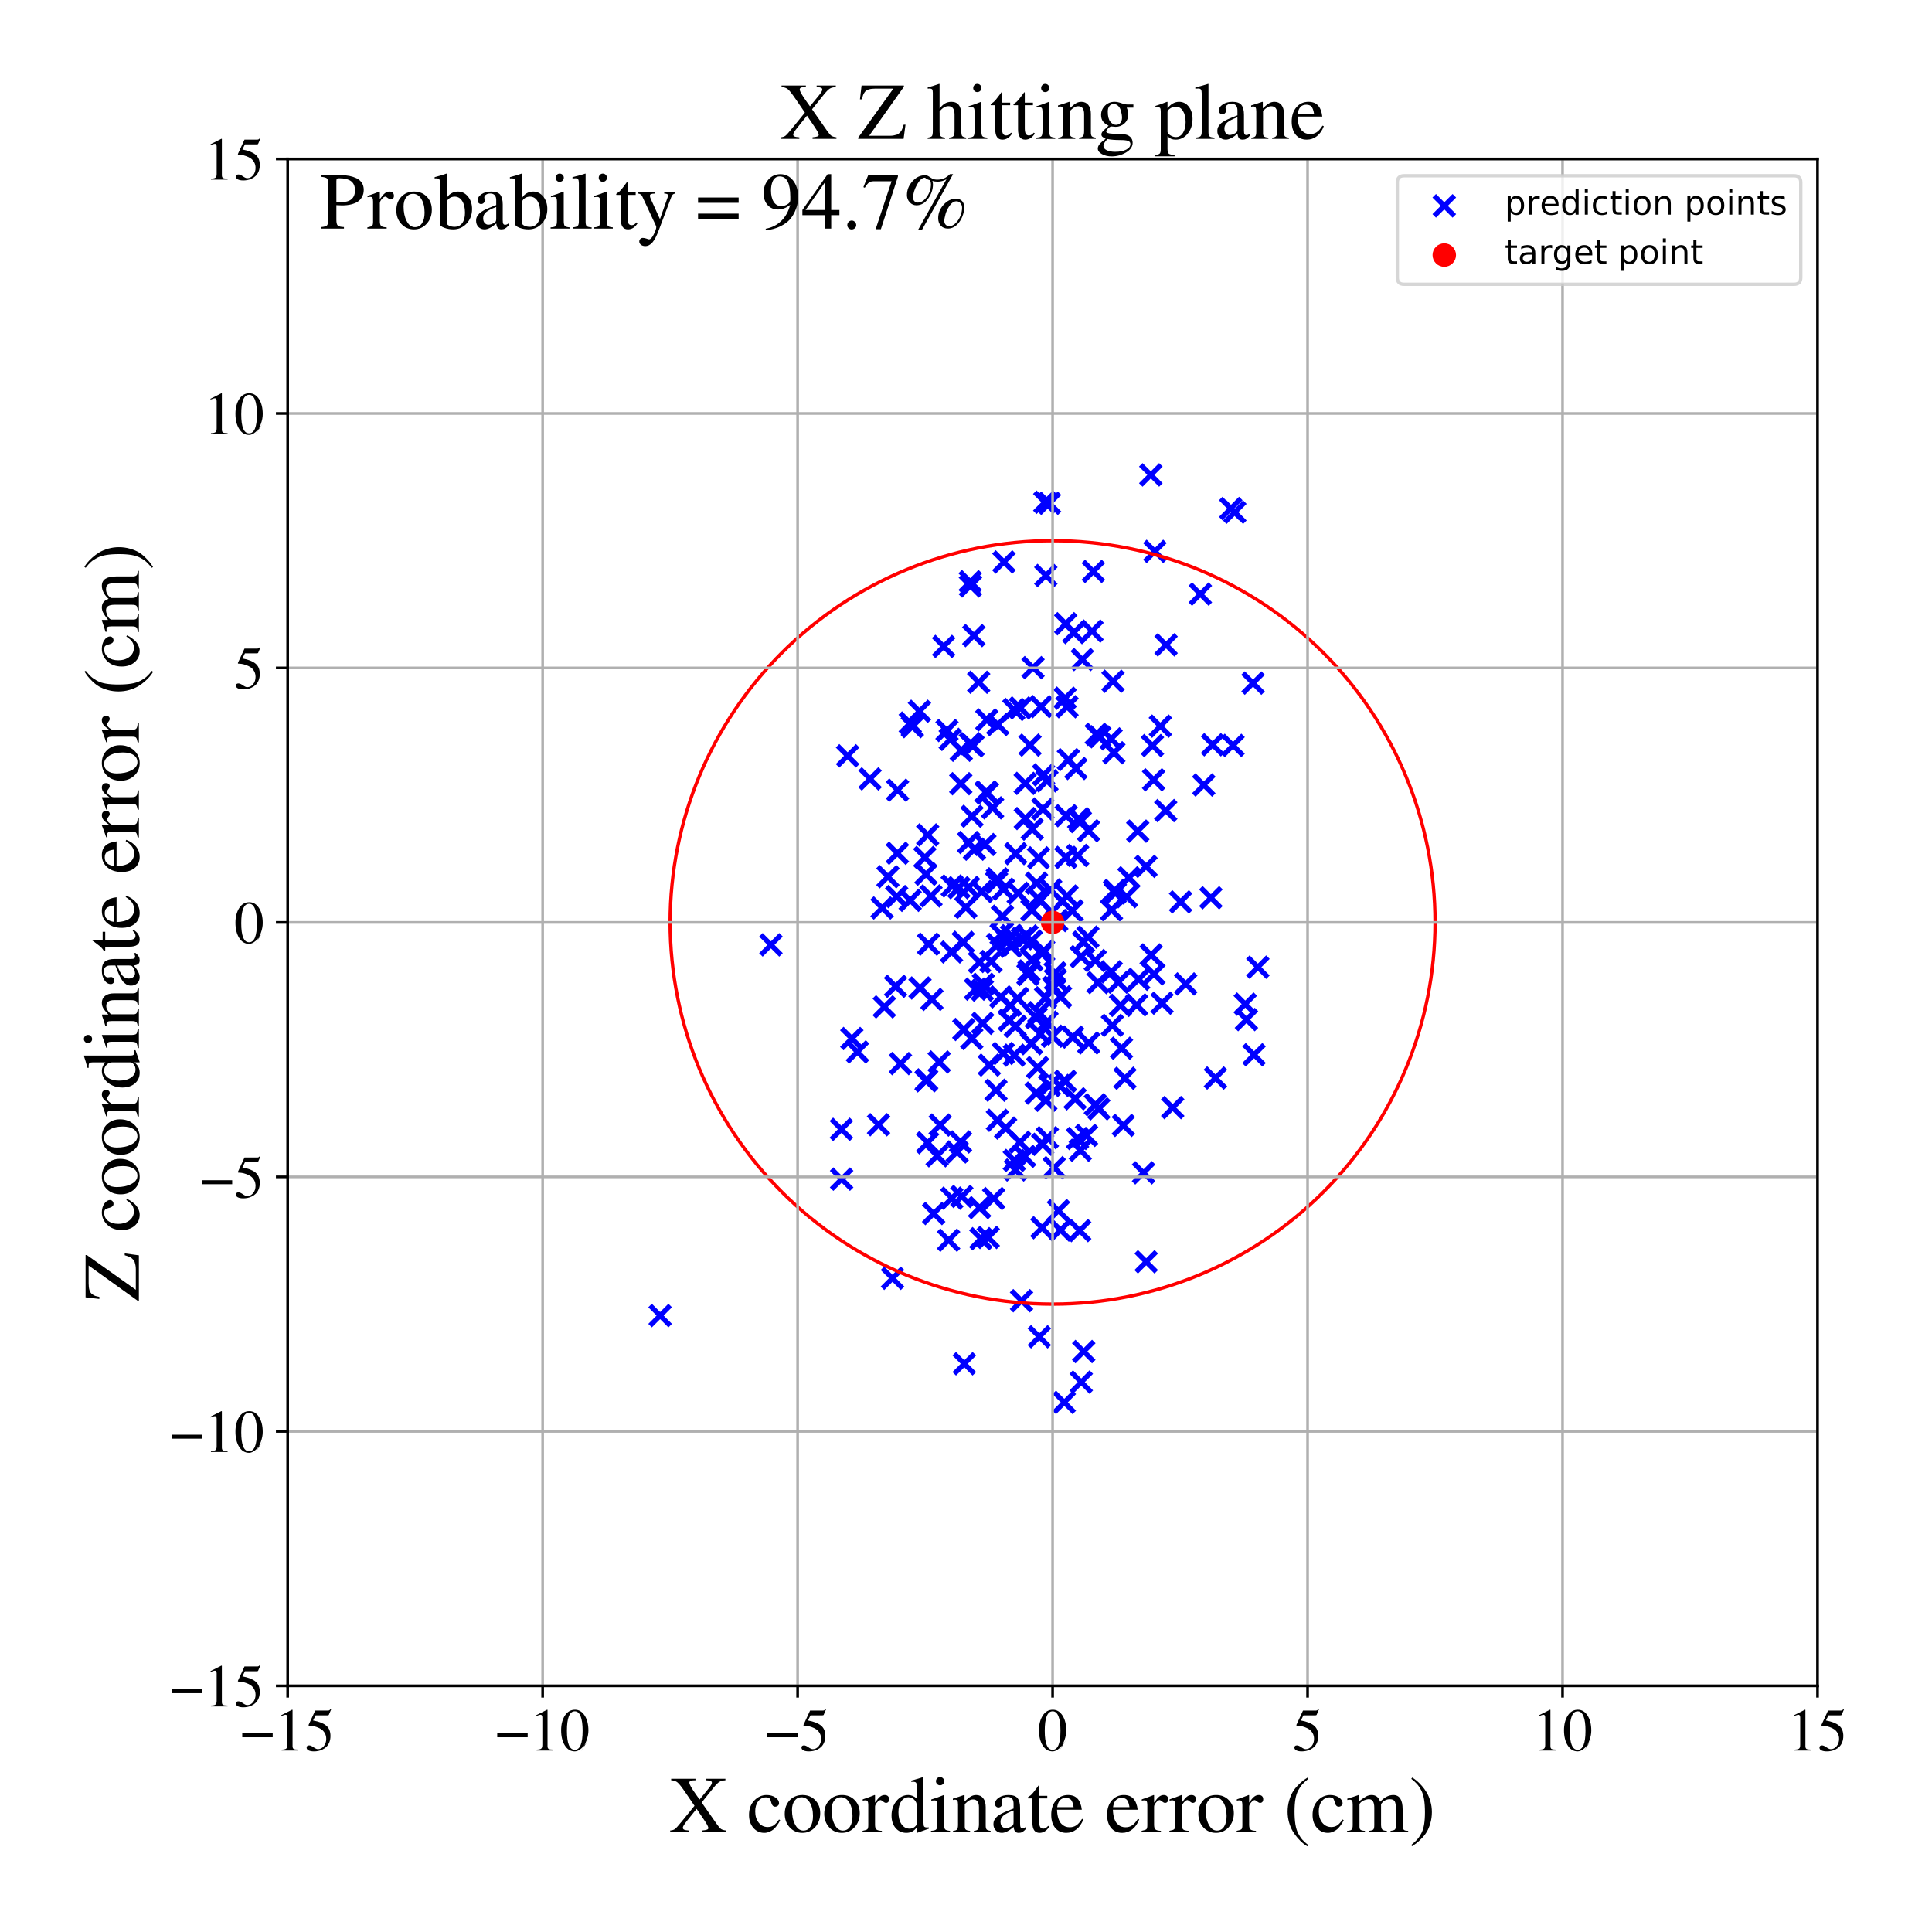 <?xml version="1.0" encoding="utf-8" standalone="no"?>
<!DOCTYPE svg PUBLIC "-//W3C//DTD SVG 1.1//EN"
  "http://www.w3.org/Graphics/SVG/1.1/DTD/svg11.dtd">
<!-- Created with matplotlib (https://matplotlib.org/) -->
<svg height="576pt" version="1.1" viewBox="0 0 576 576" width="576pt" xmlns="http://www.w3.org/2000/svg" xmlns:xlink="http://www.w3.org/1999/xlink">
 <defs>
  <style type="text/css">
*{stroke-linecap:butt;stroke-linejoin:round;}
  </style>
 </defs>
 <g id="figure_1">
  <g id="patch_1">
   <path d="M 0 576 
L 576 576 
L 576 0 
L 0 0 
z
" style="fill:#ffffff;"/>
  </g>
  <g id="axes_1">
   <g id="patch_2">
    <path d="M 85.766 502.609 
L 541.875 502.609 
L 541.875 47.391 
L 85.766 47.391 
z
" style="fill:#ffffff;"/>
   </g>
   <g id="PathCollection_1">
    <defs>
     <path d="M -3 3 
L 3 -3 
M -3 -3 
L 3 3 
" id="m11b8361cdc" style="stroke:#0000ff;stroke-width:1.5;"/>
    </defs>
    <g clip-path="url(#p9dfb9c75c1)">
     <use style="fill:#0000ff;stroke:#0000ff;stroke-width:1.5;" x="283.683" xlink:href="#m11b8361cdc" y="283.808"/>
     <use style="fill:#0000ff;stroke:#0000ff;stroke-width:1.5;" x="250.926" xlink:href="#m11b8361cdc" y="351.539"/>
     <use style="fill:#0000ff;stroke:#0000ff;stroke-width:1.5;" x="305.453" xlink:href="#m11b8361cdc" y="344.762"/>
     <use style="fill:#0000ff;stroke:#0000ff;stroke-width:1.5;" x="371.254" xlink:href="#m11b8361cdc" y="299.356"/>
     <use style="fill:#0000ff;stroke:#0000ff;stroke-width:1.5;" x="339.488" xlink:href="#m11b8361cdc" y="291.954"/>
     <use style="fill:#0000ff;stroke:#0000ff;stroke-width:1.5;" x="310.857" xlink:href="#m11b8361cdc" y="341.163"/>
     <use style="fill:#0000ff;stroke:#0000ff;stroke-width:1.5;" x="311.497" xlink:href="#m11b8361cdc" y="149.739"/>
     <use style="fill:#0000ff;stroke:#0000ff;stroke-width:1.5;" x="280.008" xlink:href="#m11b8361cdc" y="316.604"/>
     <use style="fill:#0000ff;stroke:#0000ff;stroke-width:1.5;" x="293.936" xlink:href="#m11b8361cdc" y="236.185"/>
     <use style="fill:#0000ff;stroke:#0000ff;stroke-width:1.5;" x="268.46" xlink:href="#m11b8361cdc" y="317.093"/>
     <use style="fill:#0000ff;stroke:#0000ff;stroke-width:1.5;" x="299.311" xlink:href="#m11b8361cdc" y="167.537"/>
     <use style="fill:#0000ff;stroke:#0000ff;stroke-width:1.5;" x="336.58" xlink:href="#m11b8361cdc" y="261.697"/>
     <use style="fill:#0000ff;stroke:#0000ff;stroke-width:1.5;" x="297.364" xlink:href="#m11b8361cdc" y="333.984"/>
     <use style="fill:#0000ff;stroke:#0000ff;stroke-width:1.5;" x="276.091" xlink:href="#m11b8361cdc" y="322.216"/>
     <use style="fill:#0000ff;stroke:#0000ff;stroke-width:1.5;" x="307.087" xlink:href="#m11b8361cdc" y="222.148"/>
     <use style="fill:#0000ff;stroke:#0000ff;stroke-width:1.5;" x="344.321" xlink:href="#m11b8361cdc" y="164.384"/>
     <use style="fill:#0000ff;stroke:#0000ff;stroke-width:1.5;" x="253.965" xlink:href="#m11b8361cdc" y="309.619"/>
     <use style="fill:#0000ff;stroke:#0000ff;stroke-width:1.5;" x="304.202" xlink:href="#m11b8361cdc" y="211.068"/>
     <use style="fill:#0000ff;stroke:#0000ff;stroke-width:1.5;" x="311.799" xlink:href="#m11b8361cdc" y="171.571"/>
     <use style="fill:#0000ff;stroke:#0000ff;stroke-width:1.5;" x="278.359" xlink:href="#m11b8361cdc" y="361.798"/>
     <use style="fill:#0000ff;stroke:#0000ff;stroke-width:1.5;" x="292.874" xlink:href="#m11b8361cdc" y="295.205"/>
     <use style="fill:#0000ff;stroke:#0000ff;stroke-width:1.5;" x="361.511" xlink:href="#m11b8361cdc" y="222.036"/>
     <use style="fill:#0000ff;stroke:#0000ff;stroke-width:1.5;" x="255.635" xlink:href="#m11b8361cdc" y="313.613"/>
     <use style="fill:#0000ff;stroke:#0000ff;stroke-width:1.5;" x="267.347" xlink:href="#m11b8361cdc" y="267.31"/>
     <use style="fill:#0000ff;stroke:#0000ff;stroke-width:1.5;" x="304.738" xlink:href="#m11b8361cdc" y="279.869"/>
     <use style="fill:#0000ff;stroke:#0000ff;stroke-width:1.5;" x="296.946" xlink:href="#m11b8361cdc" y="325.038"/>
     <use style="fill:#0000ff;stroke:#0000ff;stroke-width:1.5;" x="313.814" xlink:href="#m11b8361cdc" y="308.925"/>
     <use style="fill:#0000ff;stroke:#0000ff;stroke-width:1.5;" x="343.104" xlink:href="#m11b8361cdc" y="141.585"/>
     <use style="fill:#0000ff;stroke:#0000ff;stroke-width:1.5;" x="289.288" xlink:href="#m11b8361cdc" y="221.724"/>
     <use style="fill:#0000ff;stroke:#0000ff;stroke-width:1.5;" x="302.72" xlink:href="#m11b8361cdc" y="348.807"/>
     <use style="fill:#0000ff;stroke:#0000ff;stroke-width:1.5;" x="289.783" xlink:href="#m11b8361cdc" y="243.358"/>
     <use style="fill:#0000ff;stroke:#0000ff;stroke-width:1.5;" x="324.358" xlink:href="#m11b8361cdc" y="279.387"/>
     <use style="fill:#0000ff;stroke:#0000ff;stroke-width:1.5;" x="317.556" xlink:href="#m11b8361cdc" y="208.149"/>
     <use style="fill:#0000ff;stroke:#0000ff;stroke-width:1.5;" x="309.373" xlink:href="#m11b8361cdc" y="267.764"/>
     <use style="fill:#0000ff;stroke:#0000ff;stroke-width:1.5;" x="267.542" xlink:href="#m11b8361cdc" y="254.382"/>
     <use style="fill:#0000ff;stroke:#0000ff;stroke-width:1.5;" x="271.36" xlink:href="#m11b8361cdc" y="268.426"/>
     <use style="fill:#0000ff;stroke:#0000ff;stroke-width:1.5;" x="307.475" xlink:href="#m11b8361cdc" y="280.573"/>
     <use style="fill:#0000ff;stroke:#0000ff;stroke-width:1.5;" x="310.631" xlink:href="#m11b8361cdc" y="284.339"/>
     <use style="fill:#0000ff;stroke:#0000ff;stroke-width:1.5;" x="266.088" xlink:href="#m11b8361cdc" y="381.105"/>
     <use style="fill:#0000ff;stroke:#0000ff;stroke-width:1.5;" x="332.51" xlink:href="#m11b8361cdc" y="266.238"/>
     <use style="fill:#0000ff;stroke:#0000ff;stroke-width:1.5;" x="347.648" xlink:href="#m11b8361cdc" y="192.255"/>
     <use style="fill:#0000ff;stroke:#0000ff;stroke-width:1.5;" x="318.526" xlink:href="#m11b8361cdc" y="226.475"/>
     <use style="fill:#0000ff;stroke:#0000ff;stroke-width:1.5;" x="283.888" xlink:href="#m11b8361cdc" y="264.145"/>
     <use style="fill:#0000ff;stroke:#0000ff;stroke-width:1.5;" x="357.864" xlink:href="#m11b8361cdc" y="177.121"/>
     <use style="fill:#0000ff;stroke:#0000ff;stroke-width:1.5;" x="282.336" xlink:href="#m11b8361cdc" y="217.798"/>
     <use style="fill:#0000ff;stroke:#0000ff;stroke-width:1.5;" x="302.262" xlink:href="#m11b8361cdc" y="211.525"/>
     <use style="fill:#0000ff;stroke:#0000ff;stroke-width:1.5;" x="292.687" xlink:href="#m11b8361cdc" y="265.799"/>
     <use style="fill:#0000ff;stroke:#0000ff;stroke-width:1.5;" x="341.726" xlink:href="#m11b8361cdc" y="376.186"/>
     <use style="fill:#0000ff;stroke:#0000ff;stroke-width:1.5;" x="334.06" xlink:href="#m11b8361cdc" y="299.726"/>
     <use style="fill:#0000ff;stroke:#0000ff;stroke-width:1.5;" x="290.326" xlink:href="#m11b8361cdc" y="189.489"/>
     <use style="fill:#0000ff;stroke:#0000ff;stroke-width:1.5;" x="321.307" xlink:href="#m11b8361cdc" y="255.034"/>
     <use style="fill:#0000ff;stroke:#0000ff;stroke-width:1.5;" x="338.874" xlink:href="#m11b8361cdc" y="299.593"/>
     <use style="fill:#0000ff;stroke:#0000ff;stroke-width:1.5;" x="276.553" xlink:href="#m11b8361cdc" y="340.682"/>
     <use style="fill:#0000ff;stroke:#0000ff;stroke-width:1.5;" x="312.138" xlink:href="#m11b8361cdc" y="232.809"/>
     <use style="fill:#0000ff;stroke:#0000ff;stroke-width:1.5;" x="286.764" xlink:href="#m11b8361cdc" y="356.708"/>
     <use style="fill:#0000ff;stroke:#0000ff;stroke-width:1.5;" x="289.259" xlink:href="#m11b8361cdc" y="173.414"/>
     <use style="fill:#0000ff;stroke:#0000ff;stroke-width:1.5;" x="331.268" xlink:href="#m11b8361cdc" y="220.29"/>
     <use style="fill:#0000ff;stroke:#0000ff;stroke-width:1.5;" x="667.295" xlink:href="#m11b8361cdc" y="380.559"/>
     <use style="fill:#0000ff;stroke:#0000ff;stroke-width:1.5;" x="317.841" xlink:href="#m11b8361cdc" y="243.198"/>
     <use style="fill:#0000ff;stroke:#0000ff;stroke-width:1.5;" x="307.644" xlink:href="#m11b8361cdc" y="286.21"/>
     <use style="fill:#0000ff;stroke:#0000ff;stroke-width:1.5;" x="371.609" xlink:href="#m11b8361cdc" y="303.97"/>
     <use style="fill:#0000ff;stroke:#0000ff;stroke-width:1.5;" x="335.859" xlink:href="#m11b8361cdc" y="267.348"/>
     <use style="fill:#0000ff;stroke:#0000ff;stroke-width:1.5;" x="334.356" xlink:href="#m11b8361cdc" y="312.505"/>
     <use style="fill:#0000ff;stroke:#0000ff;stroke-width:1.5;" x="297.417" xlink:href="#m11b8361cdc" y="281.597"/>
     <use style="fill:#0000ff;stroke:#0000ff;stroke-width:1.5;" x="312.148" xlink:href="#m11b8361cdc" y="304.718"/>
     <use style="fill:#0000ff;stroke:#0000ff;stroke-width:1.5;" x="296.249" xlink:href="#m11b8361cdc" y="357.33"/>
     <use style="fill:#0000ff;stroke:#0000ff;stroke-width:1.5;" x="290.097" xlink:href="#m11b8361cdc" y="222.357"/>
     <use style="fill:#0000ff;stroke:#0000ff;stroke-width:1.5;" x="317.618" xlink:href="#m11b8361cdc" y="322.361"/>
     <use style="fill:#0000ff;stroke:#0000ff;stroke-width:1.5;" x="322.675" xlink:href="#m11b8361cdc" y="196.634"/>
     <use style="fill:#0000ff;stroke:#0000ff;stroke-width:1.5;" x="287.493" xlink:href="#m11b8361cdc" y="406.586"/>
     <use style="fill:#0000ff;stroke:#0000ff;stroke-width:1.5;" x="295.931" xlink:href="#m11b8361cdc" y="240.856"/>
     <use style="fill:#0000ff;stroke:#0000ff;stroke-width:1.5;" x="325.562" xlink:href="#m11b8361cdc" y="188.151"/>
     <use style="fill:#0000ff;stroke:#0000ff;stroke-width:1.5;" x="323.03" xlink:href="#m11b8361cdc" y="280.861"/>
     <use style="fill:#0000ff;stroke:#0000ff;stroke-width:1.5;" x="373.581" xlink:href="#m11b8361cdc" y="203.654"/>
     <use style="fill:#0000ff;stroke:#0000ff;stroke-width:1.5;" x="307.748" xlink:href="#m11b8361cdc" y="247.205"/>
     <use style="fill:#0000ff;stroke:#0000ff;stroke-width:1.5;" x="292.032" xlink:href="#m11b8361cdc" y="286.881"/>
     <use style="fill:#0000ff;stroke:#0000ff;stroke-width:1.5;" x="302.721" xlink:href="#m11b8361cdc" y="305.966"/>
     <use style="fill:#0000ff;stroke:#0000ff;stroke-width:1.5;" x="292.049" xlink:href="#m11b8361cdc" y="360.039"/>
     <use style="fill:#0000ff;stroke:#0000ff;stroke-width:1.5;" x="318.126" xlink:href="#m11b8361cdc" y="267.153"/>
     <use style="fill:#0000ff;stroke:#0000ff;stroke-width:1.5;" x="315.562" xlink:href="#m11b8361cdc" y="360.922"/>
     <use style="fill:#0000ff;stroke:#0000ff;stroke-width:1.5;" x="312.256" xlink:href="#m11b8361cdc" y="339.187"/>
     <use style="fill:#0000ff;stroke:#0000ff;stroke-width:1.5;" x="331.639" xlink:href="#m11b8361cdc" y="305.7"/>
     <use style="fill:#0000ff;stroke:#0000ff;stroke-width:1.5;" x="343.194" xlink:href="#m11b8361cdc" y="284.69"/>
     <use style="fill:#0000ff;stroke:#0000ff;stroke-width:1.5;" x="309.025" xlink:href="#m11b8361cdc" y="263.298"/>
     <use style="fill:#0000ff;stroke:#0000ff;stroke-width:1.5;" x="312.884" xlink:href="#m11b8361cdc" y="323.606"/>
     <use style="fill:#0000ff;stroke:#0000ff;stroke-width:1.5;" x="294.374" xlink:href="#m11b8361cdc" y="236.4"/>
     <use style="fill:#0000ff;stroke:#0000ff;stroke-width:1.5;" x="302.395" xlink:href="#m11b8361cdc" y="345.971"/>
     <use style="fill:#0000ff;stroke:#0000ff;stroke-width:1.5;" x="326.822" xlink:href="#m11b8361cdc" y="218.923"/>
     <use style="fill:#0000ff;stroke:#0000ff;stroke-width:1.5;" x="276.061" xlink:href="#m11b8361cdc" y="260.645"/>
     <use style="fill:#0000ff;stroke:#0000ff;stroke-width:1.5;" x="320.768" xlink:href="#m11b8361cdc" y="229.12"/>
     <use style="fill:#0000ff;stroke:#0000ff;stroke-width:1.5;" x="332.081" xlink:href="#m11b8361cdc" y="224.432"/>
     <use style="fill:#0000ff;stroke:#0000ff;stroke-width:1.5;" x="285.885" xlink:href="#m11b8361cdc" y="264.653"/>
     <use style="fill:#0000ff;stroke:#0000ff;stroke-width:1.5;" x="295.471" xlink:href="#m11b8361cdc" y="286.644"/>
     <use style="fill:#0000ff;stroke:#0000ff;stroke-width:1.5;" x="277.567" xlink:href="#m11b8361cdc" y="267.126"/>
     <use style="fill:#0000ff;stroke:#0000ff;stroke-width:1.5;" x="306.786" xlink:href="#m11b8361cdc" y="289.478"/>
     <use style="fill:#0000ff;stroke:#0000ff;stroke-width:1.5;" x="297.476" xlink:href="#m11b8361cdc" y="216.014"/>
     <use style="fill:#0000ff;stroke:#0000ff;stroke-width:1.5;" x="288.781" xlink:href="#m11b8361cdc" y="251.181"/>
     <use style="fill:#0000ff;stroke:#0000ff;stroke-width:1.5;" x="313.547" xlink:href="#m11b8361cdc" y="271.908"/>
     <use style="fill:#0000ff;stroke:#0000ff;stroke-width:1.5;" x="264.729" xlink:href="#m11b8361cdc" y="261.384"/>
     <use style="fill:#0000ff;stroke:#0000ff;stroke-width:1.5;" x="274.289" xlink:href="#m11b8361cdc" y="294.558"/>
     <use style="fill:#0000ff;stroke:#0000ff;stroke-width:1.5;" x="325.967" xlink:href="#m11b8361cdc" y="170.364"/>
     <use style="fill:#0000ff;stroke:#0000ff;stroke-width:1.5;" x="289.724" xlink:href="#m11b8361cdc" y="309.618"/>
     <use style="fill:#0000ff;stroke:#0000ff;stroke-width:1.5;" x="307.983" xlink:href="#m11b8361cdc" y="199.045"/>
     <use style="fill:#0000ff;stroke:#0000ff;stroke-width:1.5;" x="315.071" xlink:href="#m11b8361cdc" y="274.459"/>
     <use style="fill:#0000ff;stroke:#0000ff;stroke-width:1.5;" x="308.931" xlink:href="#m11b8361cdc" y="325.893"/>
     <use style="fill:#0000ff;stroke:#0000ff;stroke-width:1.5;" x="276.287" xlink:href="#m11b8361cdc" y="321.951"/>
     <use style="fill:#0000ff;stroke:#0000ff;stroke-width:1.5;" x="309.603" xlink:href="#m11b8361cdc" y="255.748"/>
     <use style="fill:#0000ff;stroke:#0000ff;stroke-width:1.5;" x="297.344" xlink:href="#m11b8361cdc" y="262.011"/>
     <use style="fill:#0000ff;stroke:#0000ff;stroke-width:1.5;" x="344.013" xlink:href="#m11b8361cdc" y="290.374"/>
     <use style="fill:#0000ff;stroke:#0000ff;stroke-width:1.5;" x="362.364" xlink:href="#m11b8361cdc" y="321.39"/>
     <use style="fill:#0000ff;stroke:#0000ff;stroke-width:1.5;" x="335.382" xlink:href="#m11b8361cdc" y="321.46"/>
     <use style="fill:#0000ff;stroke:#0000ff;stroke-width:1.5;" x="259.401" xlink:href="#m11b8361cdc" y="232.221"/>
     <use style="fill:#0000ff;stroke:#0000ff;stroke-width:1.5;" x="286.362" xlink:href="#m11b8361cdc" y="340.448"/>
     <use style="fill:#0000ff;stroke:#0000ff;stroke-width:1.5;" x="196.81" xlink:href="#m11b8361cdc" y="392.221"/>
     <use style="fill:#0000ff;stroke:#0000ff;stroke-width:1.5;" x="274.118" xlink:href="#m11b8361cdc" y="212.058"/>
     <use style="fill:#0000ff;stroke:#0000ff;stroke-width:1.5;" x="367.612" xlink:href="#m11b8361cdc" y="222.23"/>
     <use style="fill:#0000ff;stroke:#0000ff;stroke-width:1.5;" x="323.924" xlink:href="#m11b8361cdc" y="338.499"/>
     <use style="fill:#0000ff;stroke:#0000ff;stroke-width:1.5;" x="287.348" xlink:href="#m11b8361cdc" y="306.917"/>
     <use style="fill:#0000ff;stroke:#0000ff;stroke-width:1.5;" x="314.18" xlink:href="#m11b8361cdc" y="294.344"/>
     <use style="fill:#0000ff;stroke:#0000ff;stroke-width:1.5;" x="322.333" xlink:href="#m11b8361cdc" y="285.202"/>
     <use style="fill:#0000ff;stroke:#0000ff;stroke-width:1.5;" x="312.897" xlink:href="#m11b8361cdc" y="150.048"/>
     <use style="fill:#0000ff;stroke:#0000ff;stroke-width:1.5;" x="292.967" xlink:href="#m11b8361cdc" y="305.082"/>
     <use style="fill:#0000ff;stroke:#0000ff;stroke-width:1.5;" x="314.299" xlink:href="#m11b8361cdc" y="348.111"/>
     <use style="fill:#0000ff;stroke:#0000ff;stroke-width:1.5;" x="283.294" xlink:href="#m11b8361cdc" y="220.435"/>
     <use style="fill:#0000ff;stroke:#0000ff;stroke-width:1.5;" x="319.813" xlink:href="#m11b8361cdc" y="309.193"/>
     <use style="fill:#0000ff;stroke:#0000ff;stroke-width:1.5;" x="321.256" xlink:href="#m11b8361cdc" y="339.424"/>
     <use style="fill:#0000ff;stroke:#0000ff;stroke-width:1.5;" x="281.347" xlink:href="#m11b8361cdc" y="192.73"/>
     <use style="fill:#0000ff;stroke:#0000ff;stroke-width:1.5;" x="322.094" xlink:href="#m11b8361cdc" y="244.934"/>
     <use style="fill:#0000ff;stroke:#0000ff;stroke-width:1.5;" x="290.834" xlink:href="#m11b8361cdc" y="294.898"/>
     <use style="fill:#0000ff;stroke:#0000ff;stroke-width:1.5;" x="291.784" xlink:href="#m11b8361cdc" y="203.401"/>
     <use style="fill:#0000ff;stroke:#0000ff;stroke-width:1.5;" x="300.467" xlink:href="#m11b8361cdc" y="280.525"/>
     <use style="fill:#0000ff;stroke:#0000ff;stroke-width:1.5;" x="304.065" xlink:href="#m11b8361cdc" y="340.531"/>
     <use style="fill:#0000ff;stroke:#0000ff;stroke-width:1.5;" x="316.194" xlink:href="#m11b8361cdc" y="297.185"/>
     <use style="fill:#0000ff;stroke:#0000ff;stroke-width:1.5;" x="320.518" xlink:href="#m11b8361cdc" y="327.578"/>
     <use style="fill:#0000ff;stroke:#0000ff;stroke-width:1.5;" x="304.563" xlink:href="#m11b8361cdc" y="387.797"/>
     <use style="fill:#0000ff;stroke:#0000ff;stroke-width:1.5;" x="309.861" xlink:href="#m11b8361cdc" y="398.538"/>
     <use style="fill:#0000ff;stroke:#0000ff;stroke-width:1.5;" x="263.652" xlink:href="#m11b8361cdc" y="300.19"/>
     <use style="fill:#0000ff;stroke:#0000ff;stroke-width:1.5;" x="-1" xlink:href="#m11b8361cdc" y="320.101"/>
     <use style="fill:#0000ff;stroke:#0000ff;stroke-width:1.5;" x="-1" xlink:href="#m11b8361cdc" y="311.796"/>
     <use style="fill:#0000ff;stroke:#0000ff;stroke-width:1.5;" x="319.663" xlink:href="#m11b8361cdc" y="271.563"/>
     <use style="fill:#0000ff;stroke:#0000ff;stroke-width:1.5;" x="331.828" xlink:href="#m11b8361cdc" y="203.096"/>
     <use style="fill:#0000ff;stroke:#0000ff;stroke-width:1.5;" x="292.431" xlink:href="#m11b8361cdc" y="369.294"/>
     <use style="fill:#0000ff;stroke:#0000ff;stroke-width:1.5;" x="321.597" xlink:href="#m11b8361cdc" y="244.061"/>
     <use style="fill:#0000ff;stroke:#0000ff;stroke-width:1.5;" x="315.824" xlink:href="#m11b8361cdc" y="323.603"/>
     <use style="fill:#0000ff;stroke:#0000ff;stroke-width:1.5;" x="361.009" xlink:href="#m11b8361cdc" y="267.658"/>
     <use style="fill:#0000ff;stroke:#0000ff;stroke-width:1.5;" x="287.174" xlink:href="#m11b8361cdc" y="280.913"/>
     <use style="fill:#0000ff;stroke:#0000ff;stroke-width:1.5;" x="303.55" xlink:href="#m11b8361cdc" y="266.298"/>
     <use style="fill:#0000ff;stroke:#0000ff;stroke-width:1.5;" x="229.851" xlink:href="#m11b8361cdc" y="281.698"/>
     <use style="fill:#0000ff;stroke:#0000ff;stroke-width:1.5;" x="299.811" xlink:href="#m11b8361cdc" y="336.314"/>
     <use style="fill:#0000ff;stroke:#0000ff;stroke-width:1.5;" x="250.855" xlink:href="#m11b8361cdc" y="336.697"/>
     <use style="fill:#0000ff;stroke:#0000ff;stroke-width:1.5;" x="289.32" xlink:href="#m11b8361cdc" y="174.686"/>
     <use style="fill:#0000ff;stroke:#0000ff;stroke-width:1.5;" x="311.791" xlink:href="#m11b8361cdc" y="328.04"/>
     <use style="fill:#0000ff;stroke:#0000ff;stroke-width:1.5;" x="311.181" xlink:href="#m11b8361cdc" y="283.442"/>
     <use style="fill:#0000ff;stroke:#0000ff;stroke-width:1.5;" x="267.605" xlink:href="#m11b8361cdc" y="235.579"/>
     <use style="fill:#0000ff;stroke:#0000ff;stroke-width:1.5;" x="317.3" xlink:href="#m11b8361cdc" y="418.104"/>
     <use style="fill:#0000ff;stroke:#0000ff;stroke-width:1.5;" x="318.123" xlink:href="#m11b8361cdc" y="210.708"/>
     <use style="fill:#0000ff;stroke:#0000ff;stroke-width:1.5;" x="322.074" xlink:href="#m11b8361cdc" y="342.942"/>
     <use style="fill:#0000ff;stroke:#0000ff;stroke-width:1.5;" x="346.452" xlink:href="#m11b8361cdc" y="299.081"/>
     <use style="fill:#0000ff;stroke:#0000ff;stroke-width:1.5;" x="307.505" xlink:href="#m11b8361cdc" y="311.161"/>
     <use style="fill:#0000ff;stroke:#0000ff;stroke-width:1.5;" x="306.47" xlink:href="#m11b8361cdc" y="290.527"/>
     <use style="fill:#0000ff;stroke:#0000ff;stroke-width:1.5;" x="324.536" xlink:href="#m11b8361cdc" y="247.68"/>
     <use style="fill:#0000ff;stroke:#0000ff;stroke-width:1.5;" x="301.204" xlink:href="#m11b8361cdc" y="299.737"/>
     <use style="fill:#0000ff;stroke:#0000ff;stroke-width:1.5;" x="299.173" xlink:href="#m11b8361cdc" y="265.09"/>
     <use style="fill:#0000ff;stroke:#0000ff;stroke-width:1.5;" x="326.54" xlink:href="#m11b8361cdc" y="286.368"/>
     <use style="fill:#0000ff;stroke:#0000ff;stroke-width:1.5;" x="313.25" xlink:href="#m11b8361cdc" y="265.317"/>
     <use style="fill:#0000ff;stroke:#0000ff;stroke-width:1.5;" x="276.834" xlink:href="#m11b8361cdc" y="281.491"/>
     <use style="fill:#0000ff;stroke:#0000ff;stroke-width:1.5;" x="333.42" xlink:href="#m11b8361cdc" y="292.839"/>
     <use style="fill:#0000ff;stroke:#0000ff;stroke-width:1.5;" x="310.631" xlink:href="#m11b8361cdc" y="366.031"/>
     <use style="fill:#0000ff;stroke:#0000ff;stroke-width:1.5;" x="298.353" xlink:href="#m11b8361cdc" y="297.21"/>
     <use style="fill:#0000ff;stroke:#0000ff;stroke-width:1.5;" x="252.703" xlink:href="#m11b8361cdc" y="225.337"/>
     <use style="fill:#0000ff;stroke:#0000ff;stroke-width:1.5;" x="299.108" xlink:href="#m11b8361cdc" y="314.064"/>
     <use style="fill:#0000ff;stroke:#0000ff;stroke-width:1.5;" x="321.892" xlink:href="#m11b8361cdc" y="366.883"/>
     <use style="fill:#0000ff;stroke:#0000ff;stroke-width:1.5;" x="275.737" xlink:href="#m11b8361cdc" y="255.643"/>
     <use style="fill:#0000ff;stroke:#0000ff;stroke-width:1.5;" x="262.979" xlink:href="#m11b8361cdc" y="270.7"/>
     <use style="fill:#0000ff;stroke:#0000ff;stroke-width:1.5;" x="343.593" xlink:href="#m11b8361cdc" y="222.282"/>
     <use style="fill:#0000ff;stroke:#0000ff;stroke-width:1.5;" x="280.297" xlink:href="#m11b8361cdc" y="335.411"/>
     <use style="fill:#0000ff;stroke:#0000ff;stroke-width:1.5;" x="309.345" xlink:href="#m11b8361cdc" y="318.26"/>
     <use style="fill:#0000ff;stroke:#0000ff;stroke-width:1.5;" x="345.944" xlink:href="#m11b8361cdc" y="216.487"/>
     <use style="fill:#0000ff;stroke:#0000ff;stroke-width:1.5;" x="286.446" xlink:href="#m11b8361cdc" y="233.652"/>
     <use style="fill:#0000ff;stroke:#0000ff;stroke-width:1.5;" x="316.187" xlink:href="#m11b8361cdc" y="366.733"/>
     <use style="fill:#0000ff;stroke:#0000ff;stroke-width:1.5;" x="311.717" xlink:href="#m11b8361cdc" y="297.478"/>
     <use style="fill:#0000ff;stroke:#0000ff;stroke-width:1.5;" x="293.181" xlink:href="#m11b8361cdc" y="293.433"/>
     <use style="fill:#0000ff;stroke:#0000ff;stroke-width:1.5;" x="261.93" xlink:href="#m11b8361cdc" y="335.325"/>
     <use style="fill:#0000ff;stroke:#0000ff;stroke-width:1.5;" x="288.745" xlink:href="#m11b8361cdc" y="264.56"/>
     <use style="fill:#0000ff;stroke:#0000ff;stroke-width:1.5;" x="334.907" xlink:href="#m11b8361cdc" y="335.519"/>
     <use style="fill:#0000ff;stroke:#0000ff;stroke-width:1.5;" x="301.561" xlink:href="#m11b8361cdc" y="278.967"/>
     <use style="fill:#0000ff;stroke:#0000ff;stroke-width:1.5;" x="282.818" xlink:href="#m11b8361cdc" y="369.749"/>
     <use style="fill:#0000ff;stroke:#0000ff;stroke-width:1.5;" x="340.93" xlink:href="#m11b8361cdc" y="349.665"/>
     <use style="fill:#0000ff;stroke:#0000ff;stroke-width:1.5;" x="358.894" xlink:href="#m11b8361cdc" y="234.035"/>
     <use style="fill:#0000ff;stroke:#0000ff;stroke-width:1.5;" x="294.631" xlink:href="#m11b8361cdc" y="368.934"/>
     <use style="fill:#0000ff;stroke:#0000ff;stroke-width:1.5;" x="303.387" xlink:href="#m11b8361cdc" y="297.63"/>
     <use style="fill:#0000ff;stroke:#0000ff;stroke-width:1.5;" x="331.308" xlink:href="#m11b8361cdc" y="289.737"/>
     <use style="fill:#0000ff;stroke:#0000ff;stroke-width:1.5;" x="305.636" xlink:href="#m11b8361cdc" y="233.555"/>
     <use style="fill:#0000ff;stroke:#0000ff;stroke-width:1.5;" x="298.851" xlink:href="#m11b8361cdc" y="273.158"/>
     <use style="fill:#0000ff;stroke:#0000ff;stroke-width:1.5;" x="322.36" xlink:href="#m11b8361cdc" y="412.06"/>
     <use style="fill:#0000ff;stroke:#0000ff;stroke-width:1.5;" x="349.632" xlink:href="#m11b8361cdc" y="330.224"/>
     <use style="fill:#0000ff;stroke:#0000ff;stroke-width:1.5;" x="353.505" xlink:href="#m11b8361cdc" y="293.343"/>
     <use style="fill:#0000ff;stroke:#0000ff;stroke-width:1.5;" x="341.669" xlink:href="#m11b8361cdc" y="258.3"/>
     <use style="fill:#0000ff;stroke:#0000ff;stroke-width:1.5;" x="327.885" xlink:href="#m11b8361cdc" y="219.656"/>
     <use style="fill:#0000ff;stroke:#0000ff;stroke-width:1.5;" x="286.595" xlink:href="#m11b8361cdc" y="223.68"/>
     <use style="fill:#0000ff;stroke:#0000ff;stroke-width:1.5;" x="294.955" xlink:href="#m11b8361cdc" y="317.537"/>
     <use style="fill:#0000ff;stroke:#0000ff;stroke-width:1.5;" x="300.926" xlink:href="#m11b8361cdc" y="304.183"/>
     <use style="fill:#0000ff;stroke:#0000ff;stroke-width:1.5;" x="293.645" xlink:href="#m11b8361cdc" y="251.777"/>
     <use style="fill:#0000ff;stroke:#0000ff;stroke-width:1.5;" x="307.651" xlink:href="#m11b8361cdc" y="271.337"/>
     <use style="fill:#0000ff;stroke:#0000ff;stroke-width:1.5;" x="277.844" xlink:href="#m11b8361cdc" y="297.961"/>
     <use style="fill:#0000ff;stroke:#0000ff;stroke-width:1.5;" x="297.125" xlink:href="#m11b8361cdc" y="263.054"/>
     <use style="fill:#0000ff;stroke:#0000ff;stroke-width:1.5;" x="309.716" xlink:href="#m11b8361cdc" y="301.892"/>
     <use style="fill:#0000ff;stroke:#0000ff;stroke-width:1.5;" x="327.598" xlink:href="#m11b8361cdc" y="330.586"/>
     <use style="fill:#0000ff;stroke:#0000ff;stroke-width:1.5;" x="343.934" xlink:href="#m11b8361cdc" y="232.488"/>
     <use style="fill:#0000ff;stroke:#0000ff;stroke-width:1.5;" x="351.974" xlink:href="#m11b8361cdc" y="268.889"/>
     <use style="fill:#0000ff;stroke:#0000ff;stroke-width:1.5;" x="332.3" xlink:href="#m11b8361cdc" y="265.453"/>
     <use style="fill:#0000ff;stroke:#0000ff;stroke-width:1.5;" x="317.728" xlink:href="#m11b8361cdc" y="185.948"/>
     <use style="fill:#0000ff;stroke:#0000ff;stroke-width:1.5;" x="279.396" xlink:href="#m11b8361cdc" y="344.591"/>
     <use style="fill:#0000ff;stroke:#0000ff;stroke-width:1.5;" x="314.667" xlink:href="#m11b8361cdc" y="292.025"/>
     <use style="fill:#0000ff;stroke:#0000ff;stroke-width:1.5;" x="366.934" xlink:href="#m11b8361cdc" y="151.621"/>
     <use style="fill:#0000ff;stroke:#0000ff;stroke-width:1.5;" x="271.398" xlink:href="#m11b8361cdc" y="215.571"/>
     <use style="fill:#0000ff;stroke:#0000ff;stroke-width:1.5;" x="317.769" xlink:href="#m11b8361cdc" y="255.619"/>
     <use style="fill:#0000ff;stroke:#0000ff;stroke-width:1.5;" x="301.378" xlink:href="#m11b8361cdc" y="282.105"/>
     <use style="fill:#0000ff;stroke:#0000ff;stroke-width:1.5;" x="324.575" xlink:href="#m11b8361cdc" y="310.937"/>
     <use style="fill:#0000ff;stroke:#0000ff;stroke-width:1.5;" x="305.677" xlink:href="#m11b8361cdc" y="244.04"/>
     <use style="fill:#0000ff;stroke:#0000ff;stroke-width:1.5;" x="339.206" xlink:href="#m11b8361cdc" y="247.792"/>
     <use style="fill:#0000ff;stroke:#0000ff;stroke-width:1.5;" x="320.108" xlink:href="#m11b8361cdc" y="188.592"/>
     <use style="fill:#0000ff;stroke:#0000ff;stroke-width:1.5;" x="294.193" xlink:href="#m11b8361cdc" y="214.629"/>
     <use style="fill:#0000ff;stroke:#0000ff;stroke-width:1.5;" x="306.193" xlink:href="#m11b8361cdc" y="279.037"/>
     <use style="fill:#0000ff;stroke:#0000ff;stroke-width:1.5;" x="290.522" xlink:href="#m11b8361cdc" y="253.174"/>
     <use style="fill:#0000ff;stroke:#0000ff;stroke-width:1.5;" x="323.105" xlink:href="#m11b8361cdc" y="402.944"/>
     <use style="fill:#0000ff;stroke:#0000ff;stroke-width:1.5;" x="276.588" xlink:href="#m11b8361cdc" y="248.924"/>
     <use style="fill:#0000ff;stroke:#0000ff;stroke-width:1.5;" x="310.905" xlink:href="#m11b8361cdc" y="241.186"/>
     <use style="fill:#0000ff;stroke:#0000ff;stroke-width:1.5;" x="267.009" xlink:href="#m11b8361cdc" y="294.052"/>
     <use style="fill:#0000ff;stroke:#0000ff;stroke-width:1.5;" x="272.004" xlink:href="#m11b8361cdc" y="216.642"/>
     <use style="fill:#0000ff;stroke:#0000ff;stroke-width:1.5;" x="326.559" xlink:href="#m11b8361cdc" y="329.357"/>
     <use style="fill:#0000ff;stroke:#0000ff;stroke-width:1.5;" x="347.55" xlink:href="#m11b8361cdc" y="241.663"/>
     <use style="fill:#0000ff;stroke:#0000ff;stroke-width:1.5;" x="285.353" xlink:href="#m11b8361cdc" y="343.433"/>
     <use style="fill:#0000ff;stroke:#0000ff;stroke-width:1.5;" x="287.939" xlink:href="#m11b8361cdc" y="270.527"/>
     <use style="fill:#0000ff;stroke:#0000ff;stroke-width:1.5;" x="311.143" xlink:href="#m11b8361cdc" y="231.016"/>
     <use style="fill:#0000ff;stroke:#0000ff;stroke-width:1.5;" x="308.926" xlink:href="#m11b8361cdc" y="303.398"/>
     <use style="fill:#0000ff;stroke:#0000ff;stroke-width:1.5;" x="302.415" xlink:href="#m11b8361cdc" y="314.574"/>
     <use style="fill:#0000ff;stroke:#0000ff;stroke-width:1.5;" x="310.162" xlink:href="#m11b8361cdc" y="308.262"/>
     <use style="fill:#0000ff;stroke:#0000ff;stroke-width:1.5;" x="375.014" xlink:href="#m11b8361cdc" y="288.349"/>
     <use style="fill:#0000ff;stroke:#0000ff;stroke-width:1.5;" x="283.771" xlink:href="#m11b8361cdc" y="357.213"/>
     <use style="fill:#0000ff;stroke:#0000ff;stroke-width:1.5;" x="373.872" xlink:href="#m11b8361cdc" y="314.453"/>
     <use style="fill:#0000ff;stroke:#0000ff;stroke-width:1.5;" x="331.381" xlink:href="#m11b8361cdc" y="271.281"/>
     <use style="fill:#0000ff;stroke:#0000ff;stroke-width:1.5;" x="314.551" xlink:href="#m11b8361cdc" y="290.006"/>
     <use style="fill:#0000ff;stroke:#0000ff;stroke-width:1.5;" x="327.355" xlink:href="#m11b8361cdc" y="292.949"/>
     <use style="fill:#0000ff;stroke:#0000ff;stroke-width:1.5;" x="298.465" xlink:href="#m11b8361cdc" y="278.537"/>
     <use style="fill:#0000ff;stroke:#0000ff;stroke-width:1.5;" x="302.816" xlink:href="#m11b8361cdc" y="254.5"/>
     <use style="fill:#0000ff;stroke:#0000ff;stroke-width:1.5;" x="368.135" xlink:href="#m11b8361cdc" y="152.694"/>
     <use style="fill:#0000ff;stroke:#0000ff;stroke-width:1.5;" x="310.357" xlink:href="#m11b8361cdc" y="210.68"/>
    </g>
   </g>
   <g id="PathCollection_2">
    <defs>
     <path d="M 0 3 
C 0.796 3 1.559 2.684 2.121 2.121 
C 2.684 1.559 3 0.796 3 0 
C 3 -0.796 2.684 -1.559 2.121 -2.121 
C 1.559 -2.684 0.796 -3 0 -3 
C -0.796 -3 -1.559 -2.684 -2.121 -2.121 
C -2.684 -1.559 -3 -0.796 -3 0 
C -3 0.796 -2.684 1.559 -2.121 2.121 
C -1.559 2.684 -0.796 3 0 3 
z
" id="mfaa9c0081e" style="stroke:#ff0000;"/>
    </defs>
    <g clip-path="url(#p9dfb9c75c1)">
     <use style="fill:#ff0000;stroke:#ff0000;" x="313.82" xlink:href="#mfaa9c0081e" y="275"/>
    </g>
   </g>
   <g id="patch_3">
    <path clip-path="url(#p9dfb9c75c1)" d="M 313.82 388.805 
C 344.061 388.805 373.067 376.814 394.45 355.472 
C 415.833 334.131 427.848 305.181 427.848 275 
C 427.848 244.819 415.833 215.869 394.45 194.528 
C 373.067 173.186 344.061 161.195 313.82 161.195 
C 283.58 161.195 254.574 173.186 233.191 194.528 
C 211.808 215.869 199.793 244.819 199.793 275 
C 199.793 305.181 211.808 334.131 233.191 355.472 
C 254.574 376.814 283.58 388.805 313.82 388.805 
z
" style="fill:none;stroke:#ff0000;stroke-linejoin:miter;"/>
   </g>
   <g id="matplotlib.axis_1">
    <g id="xtick_1">
     <g id="line2d_1">
      <path clip-path="url(#p9dfb9c75c1)" d="M 85.766 502.609 
L 85.766 47.391 
" style="fill:none;stroke:#b0b0b0;stroke-linecap:square;stroke-width:0.8;"/>
     </g>
     <g id="line2d_2">
      <defs>
       <path d="M 0 0 
L 0 3.5 
" id="me1bb8c68b0" style="stroke:#000000;stroke-width:0.8;"/>
      </defs>
      <g>
       <use style="stroke:#000000;stroke-width:0.8;" x="85.766" xlink:href="#me1bb8c68b0" y="502.609"/>
      </g>
     </g>
     <g id="text_1">
      <!-- −15 -->
      <defs>
       <path d="M 3 22 
L 3 28.594 
L 53.406 28.594 
L 53.406 22 
z
" id="FreeSerif-8722"/>
       <path d="M 18.297 59.297 
Q 16.5 59.297 11.094 57.094 
L 11.094 58.5 
L 29.094 67.594 
L 29.906 67.406 
L 29.906 7.406 
Q 29.906 3.797 31.703 2.688 
Q 33.5 1.594 39.406 1.5 
L 39.406 0 
L 11.797 0 
L 11.797 1.5 
Q 17.406 1.703 19.344 3.141 
Q 21.297 4.594 21.297 9.297 
L 21.297 54.594 
Q 21.297 59.297 18.297 59.297 
z
" id="FreeSerif-49"/>
       <path d="M 35.703 19.406 
Q 35.703 24.703 33.344 28.797 
Q 31 32.906 27.641 35.156 
Q 24.297 37.406 20.141 38.844 
Q 16 40.297 12.953 40.75 
Q 9.906 41.203 7.594 41.203 
Q 6.406 41.203 6.406 42 
Q 6.406 42.297 6.5 42.5 
L 17.406 66.203 
L 38.297 66.203 
Q 39.906 66.203 40.844 66.703 
Q 41.797 67.203 42.906 68.797 
L 43.797 68.094 
L 40 59.203 
Q 39.594 58.297 37.703 58.297 
L 18.094 58.297 
L 13.906 49.797 
Q 28.5 47.203 35.594 41.344 
Q 42.703 35.5 42.703 24.203 
Q 42.703 18.297 40.844 13.688 
Q 39 9.094 36.141 6.297 
Q 33.297 3.5 29.547 1.703 
Q 25.797 -0.094 22.344 -0.75 
Q 18.906 -1.406 15.406 -1.406 
Q 9.797 -1.406 6.5 0.25 
Q 3.203 1.906 3.203 4.797 
Q 3.203 8.5 7.5 8.5 
Q 10.297 8.5 14.75 5.391 
Q 19.203 2.297 21.797 2.297 
Q 27.703 2.297 31.703 7.25 
Q 35.703 12.203 35.703 19.406 
z
" id="FreeSerif-53"/>
      </defs>
      <g transform="translate(71.689 521.903)scale(0.18 -0.18)">
       <use xlink:href="#FreeSerif-8722"/>
       <use x="56.4" xlink:href="#FreeSerif-49"/>
       <use x="106.4" xlink:href="#FreeSerif-53"/>
      </g>
     </g>
    </g>
    <g id="xtick_2">
     <g id="line2d_3">
      <path clip-path="url(#p9dfb9c75c1)" d="M 161.784 502.609 
L 161.784 47.391 
" style="fill:none;stroke:#b0b0b0;stroke-linecap:square;stroke-width:0.8;"/>
     </g>
     <g id="line2d_4">
      <g>
       <use style="stroke:#000000;stroke-width:0.8;" x="161.784" xlink:href="#me1bb8c68b0" y="502.609"/>
      </g>
     </g>
     <g id="text_2">
      <!-- −10 -->
      <defs>
       <path d="M 47.594 17.797 
Q 35.203 -1.406 25 -1.406 
Q 14.797 -1.406 8.594 8.391 
Q 2.406 18.203 2.406 33.594 
Q 2.406 48.094 8.594 57.844 
Q 14.797 67.594 25.406 67.594 
Q 35.203 67.594 41.391 58 
Q 47.594 48.406 47.594 33 
Q 47.594 17.797 35.203 -1.406 
z
M 25.094 65 
Q 12 65 12 32.703 
Q 12 1.203 25 1.203 
Q 38 1.203 38 32.797 
Q 38 48.5 34.703 56.75 
Q 31.406 65 25.094 65 
z
" id="FreeSerif-48"/>
      </defs>
      <g transform="translate(147.707 521.903)scale(0.18 -0.18)">
       <use xlink:href="#FreeSerif-8722"/>
       <use x="56.4" xlink:href="#FreeSerif-49"/>
       <use x="106.4" xlink:href="#FreeSerif-48"/>
      </g>
     </g>
    </g>
    <g id="xtick_3">
     <g id="line2d_5">
      <path clip-path="url(#p9dfb9c75c1)" d="M 237.802 502.609 
L 237.802 47.391 
" style="fill:none;stroke:#b0b0b0;stroke-linecap:square;stroke-width:0.8;"/>
     </g>
     <g id="line2d_6">
      <g>
       <use style="stroke:#000000;stroke-width:0.8;" x="237.802" xlink:href="#me1bb8c68b0" y="502.609"/>
      </g>
     </g>
     <g id="text_3">
      <!-- −5 -->
      <g transform="translate(228.226 521.903)scale(0.18 -0.18)">
       <use xlink:href="#FreeSerif-8722"/>
       <use x="56.4" xlink:href="#FreeSerif-53"/>
      </g>
     </g>
    </g>
    <g id="xtick_4">
     <g id="line2d_7">
      <path clip-path="url(#p9dfb9c75c1)" d="M 313.82 502.609 
L 313.82 47.391 
" style="fill:none;stroke:#b0b0b0;stroke-linecap:square;stroke-width:0.8;"/>
     </g>
     <g id="line2d_8">
      <g>
       <use style="stroke:#000000;stroke-width:0.8;" x="313.82" xlink:href="#me1bb8c68b0" y="502.609"/>
      </g>
     </g>
     <g id="text_4">
      <!-- 0 -->
      <g transform="translate(309.32 521.903)scale(0.18 -0.18)">
       <use xlink:href="#FreeSerif-48"/>
      </g>
     </g>
    </g>
    <g id="xtick_5">
     <g id="line2d_9">
      <path clip-path="url(#p9dfb9c75c1)" d="M 389.839 502.609 
L 389.839 47.391 
" style="fill:none;stroke:#b0b0b0;stroke-linecap:square;stroke-width:0.8;"/>
     </g>
     <g id="line2d_10">
      <g>
       <use style="stroke:#000000;stroke-width:0.8;" x="389.839" xlink:href="#me1bb8c68b0" y="502.609"/>
      </g>
     </g>
     <g id="text_5">
      <!-- 5 -->
      <g transform="translate(385.339 521.903)scale(0.18 -0.18)">
       <use xlink:href="#FreeSerif-53"/>
      </g>
     </g>
    </g>
    <g id="xtick_6">
     <g id="line2d_11">
      <path clip-path="url(#p9dfb9c75c1)" d="M 465.857 502.609 
L 465.857 47.391 
" style="fill:none;stroke:#b0b0b0;stroke-linecap:square;stroke-width:0.8;"/>
     </g>
     <g id="line2d_12">
      <g>
       <use style="stroke:#000000;stroke-width:0.8;" x="465.857" xlink:href="#me1bb8c68b0" y="502.609"/>
      </g>
     </g>
     <g id="text_6">
      <!-- 10 -->
      <g transform="translate(456.857 521.903)scale(0.18 -0.18)">
       <use xlink:href="#FreeSerif-49"/>
       <use x="50" xlink:href="#FreeSerif-48"/>
      </g>
     </g>
    </g>
    <g id="xtick_7">
     <g id="line2d_13">
      <path clip-path="url(#p9dfb9c75c1)" d="M 541.875 502.609 
L 541.875 47.391 
" style="fill:none;stroke:#b0b0b0;stroke-linecap:square;stroke-width:0.8;"/>
     </g>
     <g id="line2d_14">
      <g>
       <use style="stroke:#000000;stroke-width:0.8;" x="541.875" xlink:href="#me1bb8c68b0" y="502.609"/>
      </g>
     </g>
     <g id="text_7">
      <!-- 15 -->
      <g transform="translate(532.875 521.903)scale(0.18 -0.18)">
       <use xlink:href="#FreeSerif-49"/>
       <use x="50" xlink:href="#FreeSerif-53"/>
      </g>
     </g>
    </g>
    <g id="text_8">
     <!-- X coordinate error (cm) -->
     <defs>
      <path d="M 69.594 66.203 
L 69.594 64.297 
Q 64.703 64 62.047 62.344 
Q 59.406 60.703 54.703 54.906 
L 40.094 36.703 
L 59.297 9.297 
Q 62.297 5 64.297 3.703 
Q 66.297 2.406 70.406 1.906 
L 70.406 0 
L 40.703 0 
L 40.703 1.906 
Q 44.797 2.297 46.594 2.938 
Q 48.406 3.594 48.406 5 
Q 48.406 7.203 43.297 14.797 
L 33.797 28.797 
L 21.906 14 
Q 16.703 7.5 16.703 5.406 
Q 16.703 3.703 18.297 2.953 
Q 19.906 2.203 24.297 1.906 
L 24.297 0 
L 1 0 
L 1 1.906 
Q 4.906 2.203 7 3.797 
Q 9.094 5.406 15.5 13.297 
L 31.203 32.594 
L 20.297 48.594 
Q 13.297 58.906 10.25 61.5 
Q 7.203 64.094 2.203 64.297 
L 2.203 66.203 
L 32.406 66.203 
L 32.406 64.297 
L 29.594 64.203 
Q 24.797 64.094 24.797 61.297 
Q 24.797 58.094 33.297 46.297 
L 37.5 40.406 
L 48.797 54.203 
Q 52.797 59.203 52.797 61.094 
Q 52.797 62.797 51.344 63.438 
Q 49.906 64.094 45.797 64.297 
L 45.797 66.203 
z
" id="FreeSerif-88"/>
      <path id="FreeSerif-32"/>
      <path d="M 2.5 21.297 
Q 2.5 32.406 9.047 39.203 
Q 15.594 46 24.406 46 
Q 30.703 46 35.25 42.953 
Q 39.797 39.906 39.797 35.703 
Q 39.797 34 38.391 32.75 
Q 37 31.5 35 31.5 
Q 31.594 31.5 30.297 36.094 
L 29.703 38.297 
Q 28.906 41.094 27.703 42.094 
Q 26.5 43.094 23.797 43.094 
Q 17.703 43.094 13.953 38.25 
Q 10.203 33.406 10.203 25.703 
Q 10.203 17.094 14.547 11.641 
Q 18.906 6.203 25.703 6.203 
Q 30 6.203 33.094 8.25 
Q 36.203 10.297 39.797 15.594 
L 41.203 14.703 
Q 40.203 12.703 39.453 11.391 
Q 38.703 10.094 36.75 7.5 
Q 34.797 4.906 32.891 3.297 
Q 31 1.703 27.891 0.344 
Q 24.797 -1 21.5 -1 
Q 13.203 -1 7.844 5.25 
Q 2.5 11.5 2.5 21.297 
z
" id="FreeSerif-99"/>
      <path d="M 24.594 46 
Q 34.203 46 40.391 39.594 
Q 46.594 33.203 46.594 23.406 
Q 46.594 13 40.188 6 
Q 33.797 -1 24.391 -1 
Q 15 -1 8.75 5.75 
Q 2.5 12.5 2.5 22.594 
Q 2.5 32.906 8.641 39.453 
Q 14.797 46 24.594 46 
z
M 11.5 27.5 
Q 11.5 16.797 15.391 9.297 
Q 19.297 1.797 25.594 1.797 
Q 31.203 1.797 34.391 6.594 
Q 37.594 11.406 37.594 19.906 
Q 37.594 30.203 33.594 36.703 
Q 29.594 43.203 23.297 43.203 
Q 18 43.203 14.75 38.891 
Q 11.5 34.594 11.5 27.5 
z
" id="FreeSerif-111"/>
      <path d="M 30.094 36.203 
Q 28.594 36.203 26.391 37.953 
Q 24.203 39.703 23.5 39.703 
Q 21.5 39.703 19 36.797 
Q 16.5 33.906 16.5 31.5 
L 16.5 9 
Q 16.5 4.703 18.203 3.203 
Q 19.906 1.703 25 1.5 
L 25 0 
L 1 0 
L 1 1.5 
Q 5.797 2.406 6.938 3.5 
Q 8.094 4.594 8.094 8.406 
L 8.094 33.406 
Q 8.094 36.703 7.344 38.047 
Q 6.594 39.406 4.703 39.406 
Q 3.094 39.406 1.203 39 
L 1.203 40.594 
Q 9.203 43.203 16 46 
L 16.5 45.797 
L 16.5 36.594 
Q 20.203 41.906 22.797 43.953 
Q 25.406 46 28.5 46 
Q 31.094 46 32.547 44.594 
Q 34 43.203 34 40.703 
Q 34 38.594 32.953 37.391 
Q 31.906 36.203 30.094 36.203 
z
" id="FreeSerif-114"/>
      <path d="M 34.203 -1 
L 33.797 -0.703 
L 33.797 5.703 
Q 29 -1 21 -1 
Q 12.703 -1 7.594 4.953 
Q 2.5 10.906 2.5 20.5 
Q 2.5 31.094 8.594 38.547 
Q 14.703 46 23.297 46 
Q 28.703 46 33.797 41.703 
L 33.797 57.297 
Q 33.797 60.406 32.891 61.406 
Q 32 62.406 29.203 62.406 
Q 27.797 62.406 27 62.297 
L 27 63.906 
Q 36.094 66.297 41.703 68.297 
L 42.203 68.094 
L 42.203 11.406 
Q 42.203 7.906 43.047 6.797 
Q 43.906 5.703 46.594 5.703 
Q 47.094 5.703 48.906 5.797 
L 48.906 4.203 
z
M 24.906 4.203 
Q 28.703 4.203 31.25 6.344 
Q 33.797 8.5 33.797 10.203 
L 33.797 33.203 
Q 33.797 37.203 30.688 40.203 
Q 27.594 43.203 23.594 43.203 
Q 17.906 43.203 14.5 38.094 
Q 11.094 33 11.094 24.5 
Q 11.094 15.297 14.891 9.75 
Q 18.703 4.203 24.906 4.203 
z
" id="FreeSerif-100"/>
      <path d="M 6.203 39.297 
Q 4 39.297 2 39 
L 2 40.5 
Q 9 42.5 17.5 46 
L 17.906 45.703 
L 17.906 10.203 
Q 17.906 4.797 19.156 3.344 
Q 20.406 1.906 25.297 1.5 
L 25.297 0 
L 1.594 0 
L 1.594 1.5 
Q 6.797 1.797 8.141 3.297 
Q 9.5 4.797 9.5 10.203 
L 9.5 33.406 
Q 9.5 36.703 8.75 38 
Q 8 39.297 6.203 39.297 
z
M 12.797 68.297 
Q 15 68.297 16.5 66.797 
Q 18 65.297 18 63.203 
Q 18 61 16.5 59.547 
Q 15 58.094 12.797 58.094 
Q 10.703 58.094 9.25 59.594 
Q 7.797 61.094 7.797 63.188 
Q 7.797 65.297 9.297 66.797 
Q 10.797 68.297 12.797 68.297 
z
" id="FreeSerif-105"/>
      <path d="M 1 39.797 
L 1 41.5 
Q 8.406 43.703 14.797 46 
L 15.5 45.797 
L 15.5 37.906 
Q 20.594 42.703 23.547 44.344 
Q 26.5 46 30 46 
Q 35.5 46 38.641 42.047 
Q 41.797 38.094 41.797 31 
L 41.797 8.094 
Q 41.797 4.406 43 3.156 
Q 44.203 1.906 47.906 1.5 
L 47.906 0 
L 27.094 0 
L 27.094 1.5 
Q 30.906 1.797 32.156 3.5 
Q 33.406 5.203 33.406 9.906 
L 33.406 30.797 
Q 33.406 40.5 26.094 40.5 
Q 23.594 40.5 21.5 39.344 
Q 19.406 38.203 15.797 34.797 
L 15.797 6.703 
Q 15.797 4 17.188 2.891 
Q 18.594 1.797 22.406 1.5 
L 22.406 0 
L 1.203 0 
L 1.203 1.5 
Q 5 1.797 6.203 3.25 
Q 7.406 4.703 7.406 9 
L 7.406 33.797 
Q 7.406 37.5 6.594 38.844 
Q 5.797 40.203 3.703 40.203 
Q 1.797 40.203 1 39.797 
z
" id="FreeSerif-110"/>
      <path d="M 2.5 9.703 
Q 2.5 11.5 2.891 13.047 
Q 3.297 14.594 4.297 15.938 
Q 5.297 17.297 6.188 18.391 
Q 7.094 19.5 8.891 20.641 
Q 10.703 21.797 11.891 22.547 
Q 13.094 23.297 15.547 24.344 
Q 18 25.406 19.297 25.953 
Q 20.594 26.5 23.391 27.594 
Q 26.203 28.703 27.5 29.203 
L 27.5 35.297 
Q 27.5 43.594 19.906 43.594 
Q 16.906 43.594 14.797 42.141 
Q 12.703 40.703 12.703 38.703 
Q 12.703 37.906 12.953 36.5 
Q 13.203 35.094 13.203 34.703 
Q 13.203 33 11.844 31.75 
Q 10.5 30.5 8.703 30.5 
Q 7 30.5 5.703 31.797 
Q 4.406 33.094 4.406 34.797 
Q 4.406 39.5 9.25 42.75 
Q 14.094 46 21.203 46 
Q 29.406 46 32.5 42.047 
Q 35.594 38.094 35.594 30 
L 35.594 10.5 
Q 35.594 7.203 36.25 5.953 
Q 36.906 4.703 38.594 4.703 
Q 40.703 4.703 43 6.594 
L 43 4 
Q 40.406 1.094 38.453 0.047 
Q 36.5 -1 34 -1 
Q 30.906 -1 29.453 0.703 
Q 28 2.406 27.594 6.297 
Q 19 -1 13 -1 
Q 8.406 -1 5.453 2 
Q 2.5 5 2.5 9.703 
z
M 27.5 12.297 
L 27.5 26.797 
Q 18.5 23.5 14.891 20.391 
Q 11.297 17.297 11.297 12.906 
Q 11.297 8.797 13.297 6.797 
Q 15.297 4.797 17.594 4.797 
Q 21 4.797 24.906 7.094 
Q 26.5 8 27 9 
Q 27.5 10 27.5 12.297 
z
" id="FreeSerif-97"/>
      <path d="M 25.906 45 
L 25.906 41.797 
L 15.797 41.797 
L 15.797 13.203 
Q 15.797 8.5 17 6.344 
Q 18.203 4.203 21 4.203 
Q 24.094 4.203 27 7.703 
L 28.297 6.594 
Q 23.5 -1 16.297 -1 
Q 7.406 -1 7.406 11.703 
L 7.406 41.797 
L 2.094 41.797 
Q 1.703 42.094 1.703 42.5 
Q 1.703 43 2 43.297 
Q 2.297 43.594 3.141 44.141 
Q 4 44.703 5.203 45.641 
Q 6.406 46.594 8.5 49.094 
Q 10.594 51.594 13.094 55.094 
Q 14.703 57.406 15.094 57.906 
Q 15.797 57.906 15.797 56.594 
L 15.797 45 
z
" id="FreeSerif-116"/>
      <path d="M 9.703 27.703 
Q 9.906 21.406 11.406 16.844 
Q 12.906 12.297 15.297 10.047 
Q 17.703 7.797 20.141 6.844 
Q 22.594 5.906 25.297 5.906 
Q 30.094 5.906 33.641 8.297 
Q 37.203 10.703 40.797 16.406 
L 42.406 15.703 
Q 39.297 7.594 33.797 3.297 
Q 28.297 -1 21.203 -1 
Q 12.594 -1 7.547 5.047 
Q 2.5 11.094 2.5 21.406 
Q 2.5 32.5 8.344 39.25 
Q 14.203 46 23.406 46 
Q 31 46 35.203 41.453 
Q 39.406 36.906 40.5 27.703 
z
M 9.906 30.906 
L 30.297 30.906 
Q 29.297 37.406 27.188 39.906 
Q 25.094 42.406 20.5 42.406 
Q 11.5 42.406 9.906 30.906 
z
" id="FreeSerif-101"/>
      <path d="M 29.203 -17.703 
Q 26.594 -16.094 23.797 -13.844 
Q 21 -11.594 17.453 -7.594 
Q 13.906 -3.594 11.203 0.953 
Q 8.5 5.5 6.641 11.891 
Q 4.797 18.297 4.797 25.203 
Q 4.797 32.406 6.641 38.844 
Q 8.5 45.297 11 49.547 
Q 13.5 53.797 17.344 57.75 
Q 21.203 61.703 23.703 63.594 
Q 26.203 65.5 29.5 67.594 
L 30.406 66 
Q 26 62.406 23.297 59.5 
Q 20.594 56.594 18.094 51.938 
Q 15.594 47.297 14.5 40.844 
Q 13.406 34.406 13.406 25.5 
Q 13.406 16.203 14.5 9.5 
Q 15.594 2.797 18.094 -1.953 
Q 20.594 -6.703 23.297 -9.703 
Q 26 -12.703 30.406 -16.094 
z
" id="FreeSerif-40"/>
      <path d="M 1.297 39.797 
L 1.297 41.5 
Q 8.5 43.5 15.297 46 
L 16 45.797 
L 16 38.297 
Q 22.203 43 25.203 44.5 
Q 28.203 46 31.5 46 
Q 39.406 46 42.094 37.594 
Q 49.906 46 58.406 46 
Q 70 46 70 28.203 
L 70 7.594 
Q 70 2 74.297 1.703 
L 76.906 1.5 
L 76.906 0 
L 55 0 
L 55 1.5 
Q 59.406 2 60.5 3.203 
Q 61.594 4.406 61.594 8.703 
L 61.594 29.797 
Q 61.594 36 60 38.391 
Q 58.406 40.797 54.094 40.797 
Q 47.5 40.797 43.203 34.703 
L 43.203 9.5 
Q 43.203 4.797 44.641 3.188 
Q 46.094 1.594 50.406 1.5 
L 50.406 0 
L 28 0 
L 28 1.5 
Q 32.297 1.797 33.547 3.094 
Q 34.797 4.406 34.797 8.594 
L 34.797 30.297 
Q 34.797 40.797 28.203 40.797 
Q 25.406 40.797 21.953 39.391 
Q 18.5 38 16.406 34.906 
L 16.406 6.703 
Q 16.406 3.797 17.797 2.75 
Q 19.203 1.703 23.203 1.5 
L 23.203 0 
L 1 0 
L 1 1.5 
Q 5.203 1.594 6.594 3 
Q 8 4.406 8 8.5 
L 8 33.797 
Q 8 37.406 7.25 38.797 
Q 6.5 40.203 4.5 40.203 
Q 3 40.203 1.297 39.797 
z
" id="FreeSerif-109"/>
      <path d="M 4.047 67.703 
Q 6.656 66.094 9.453 63.844 
Q 12.25 61.594 15.797 57.594 
Q 19.344 53.594 22.047 49.047 
Q 24.75 44.5 26.594 38.094 
Q 28.453 31.703 28.453 24.797 
Q 28.453 17.594 26.594 11.141 
Q 24.75 4.703 22.25 0.453 
Q 19.75 -3.797 15.891 -7.75 
Q 12.047 -11.703 9.547 -13.594 
Q 7.047 -15.5 3.75 -17.594 
L 2.844 -16 
Q 7.25 -12.406 9.953 -9.5 
Q 12.656 -6.594 15.156 -1.938 
Q 17.656 2.703 18.75 9.141 
Q 19.844 15.594 19.844 24.5 
Q 19.844 33.797 18.75 40.5 
Q 17.656 47.203 15.156 51.953 
Q 12.656 56.703 9.953 59.703 
Q 7.25 62.703 2.844 66.094 
z
" id="FreeSerif-41"/>
     </defs>
     <g transform="translate(199.571 546.201)scale(0.24 -0.24)">
      <use xlink:href="#FreeSerif-88"/>
      <use x="71.4" xlink:href="#FreeSerif-32"/>
      <use x="96.4" xlink:href="#FreeSerif-99"/>
      <use x="140.784" xlink:href="#FreeSerif-111"/>
      <use x="189.884" xlink:href="#FreeSerif-111"/>
      <use x="238.969" xlink:href="#FreeSerif-114"/>
      <use x="273.453" xlink:href="#FreeSerif-100"/>
      <use x="323.353" xlink:href="#FreeSerif-105"/>
      <use x="351.137" xlink:href="#FreeSerif-110"/>
      <use x="400.037" xlink:href="#FreeSerif-97"/>
      <use x="443.522" xlink:href="#FreeSerif-116"/>
      <use x="471.822" xlink:href="#FreeSerif-101"/>
      <use x="516.222" xlink:href="#FreeSerif-32"/>
      <use x="541.222" xlink:href="#FreeSerif-101"/>
      <use x="585.606" xlink:href="#FreeSerif-114"/>
      <use x="620.106" xlink:href="#FreeSerif-114"/>
      <use x="654.59" xlink:href="#FreeSerif-111"/>
      <use x="703.675" xlink:href="#FreeSerif-114"/>
      <use x="738.175" xlink:href="#FreeSerif-32"/>
      <use x="763.175" xlink:href="#FreeSerif-40"/>
      <use x="796.475" xlink:href="#FreeSerif-99"/>
      <use x="840.859" xlink:href="#FreeSerif-109"/>
      <use x="918.759" xlink:href="#FreeSerif-41"/>
     </g>
    </g>
   </g>
   <g id="matplotlib.axis_2">
    <g id="ytick_1">
     <g id="line2d_15">
      <path clip-path="url(#p9dfb9c75c1)" d="M 85.766 502.609 
L 541.875 502.609 
" style="fill:none;stroke:#b0b0b0;stroke-linecap:square;stroke-width:0.8;"/>
     </g>
     <g id="line2d_16">
      <defs>
       <path d="M 0 0 
L -3.5 0 
" id="m10b2e62351" style="stroke:#000000;stroke-width:0.8;"/>
      </defs>
      <g>
       <use style="stroke:#000000;stroke-width:0.8;" x="85.766" xlink:href="#m10b2e62351" y="502.609"/>
      </g>
     </g>
     <g id="text_9">
      <!-- −15 -->
      <g transform="translate(50.612 508.756)scale(0.18 -0.18)">
       <use xlink:href="#FreeSerif-8722"/>
       <use x="56.4" xlink:href="#FreeSerif-49"/>
       <use x="106.4" xlink:href="#FreeSerif-53"/>
      </g>
     </g>
    </g>
    <g id="ytick_2">
     <g id="line2d_17">
      <path clip-path="url(#p9dfb9c75c1)" d="M 85.766 426.74 
L 541.875 426.74 
" style="fill:none;stroke:#b0b0b0;stroke-linecap:square;stroke-width:0.8;"/>
     </g>
     <g id="line2d_18">
      <g>
       <use style="stroke:#000000;stroke-width:0.8;" x="85.766" xlink:href="#m10b2e62351" y="426.74"/>
      </g>
     </g>
     <g id="text_10">
      <!-- −10 -->
      <g transform="translate(50.612 432.886)scale(0.18 -0.18)">
       <use xlink:href="#FreeSerif-8722"/>
       <use x="56.4" xlink:href="#FreeSerif-49"/>
       <use x="106.4" xlink:href="#FreeSerif-48"/>
      </g>
     </g>
    </g>
    <g id="ytick_3">
     <g id="line2d_19">
      <path clip-path="url(#p9dfb9c75c1)" d="M 85.766 350.87 
L 541.875 350.87 
" style="fill:none;stroke:#b0b0b0;stroke-linecap:square;stroke-width:0.8;"/>
     </g>
     <g id="line2d_20">
      <g>
       <use style="stroke:#000000;stroke-width:0.8;" x="85.766" xlink:href="#m10b2e62351" y="350.87"/>
      </g>
     </g>
     <g id="text_11">
      <!-- −5 -->
      <g transform="translate(59.612 357.017)scale(0.18 -0.18)">
       <use xlink:href="#FreeSerif-8722"/>
       <use x="56.4" xlink:href="#FreeSerif-53"/>
      </g>
     </g>
    </g>
    <g id="ytick_4">
     <g id="line2d_21">
      <path clip-path="url(#p9dfb9c75c1)" d="M 85.766 275 
L 541.875 275 
" style="fill:none;stroke:#b0b0b0;stroke-linecap:square;stroke-width:0.8;"/>
     </g>
     <g id="line2d_22">
      <g>
       <use style="stroke:#000000;stroke-width:0.8;" x="85.766" xlink:href="#m10b2e62351" y="275"/>
      </g>
     </g>
     <g id="text_12">
      <!-- 0 -->
      <g transform="translate(69.766 281.147)scale(0.18 -0.18)">
       <use xlink:href="#FreeSerif-48"/>
      </g>
     </g>
    </g>
    <g id="ytick_5">
     <g id="line2d_23">
      <path clip-path="url(#p9dfb9c75c1)" d="M 85.766 199.13 
L 541.875 199.13 
" style="fill:none;stroke:#b0b0b0;stroke-linecap:square;stroke-width:0.8;"/>
     </g>
     <g id="line2d_24">
      <g>
       <use style="stroke:#000000;stroke-width:0.8;" x="85.766" xlink:href="#m10b2e62351" y="199.13"/>
      </g>
     </g>
     <g id="text_13">
      <!-- 5 -->
      <g transform="translate(69.766 205.277)scale(0.18 -0.18)">
       <use xlink:href="#FreeSerif-53"/>
      </g>
     </g>
    </g>
    <g id="ytick_6">
     <g id="line2d_25">
      <path clip-path="url(#p9dfb9c75c1)" d="M 85.766 123.26 
L 541.875 123.26 
" style="fill:none;stroke:#b0b0b0;stroke-linecap:square;stroke-width:0.8;"/>
     </g>
     <g id="line2d_26">
      <g>
       <use style="stroke:#000000;stroke-width:0.8;" x="85.766" xlink:href="#m10b2e62351" y="123.26"/>
      </g>
     </g>
     <g id="text_14">
      <!-- 10 -->
      <g transform="translate(60.766 129.407)scale(0.18 -0.18)">
       <use xlink:href="#FreeSerif-49"/>
       <use x="50" xlink:href="#FreeSerif-48"/>
      </g>
     </g>
    </g>
    <g id="ytick_7">
     <g id="line2d_27">
      <path clip-path="url(#p9dfb9c75c1)" d="M 85.766 47.391 
L 541.875 47.391 
" style="fill:none;stroke:#b0b0b0;stroke-linecap:square;stroke-width:0.8;"/>
     </g>
     <g id="line2d_28">
      <g>
       <use style="stroke:#000000;stroke-width:0.8;" x="85.766" xlink:href="#m10b2e62351" y="47.391"/>
      </g>
     </g>
     <g id="text_15">
      <!-- 15 -->
      <g transform="translate(60.766 53.537)scale(0.18 -0.18)">
       <use xlink:href="#FreeSerif-49"/>
       <use x="50" xlink:href="#FreeSerif-53"/>
      </g>
     </g>
    </g>
    <g id="text_16">
     <!-- Z coordinate error (cm) -->
     <defs>
      <path d="M 40.297 3.797 
Q 43.094 3.797 45.391 4.297 
Q 47.703 4.797 49.25 5.297 
Q 50.797 5.797 52.141 7.188 
Q 53.5 8.594 54.141 9.297 
Q 54.797 10 55.594 12.047 
Q 56.406 14.094 56.594 14.688 
Q 56.797 15.297 57.5 17.594 
L 59.797 17.594 
L 57.406 0 
L 1 0 
L 1 1.5 
L 44.703 62.406 
L 22.594 62.406 
Q 17.5 62.406 14.203 61.406 
Q 10.906 60.406 9.25 58.203 
Q 7.594 56 7 54.203 
Q 6.406 52.406 5.797 49.094 
L 3.203 49.094 
L 5.203 66.203 
L 57.797 66.203 
L 57.797 64.703 
L 14.594 3.797 
z
" id="FreeSerif-90"/>
     </defs>
     <g transform="translate(41.404 388.036)rotate(-90)scale(0.24 -0.24)">
      <use xlink:href="#FreeSerif-90"/>
      <use x="61.3" xlink:href="#FreeSerif-32"/>
      <use x="86.3" xlink:href="#FreeSerif-99"/>
      <use x="130.684" xlink:href="#FreeSerif-111"/>
      <use x="179.784" xlink:href="#FreeSerif-111"/>
      <use x="228.869" xlink:href="#FreeSerif-114"/>
      <use x="263.353" xlink:href="#FreeSerif-100"/>
      <use x="313.253" xlink:href="#FreeSerif-105"/>
      <use x="341.037" xlink:href="#FreeSerif-110"/>
      <use x="389.937" xlink:href="#FreeSerif-97"/>
      <use x="433.422" xlink:href="#FreeSerif-116"/>
      <use x="461.722" xlink:href="#FreeSerif-101"/>
      <use x="506.122" xlink:href="#FreeSerif-32"/>
      <use x="531.122" xlink:href="#FreeSerif-101"/>
      <use x="575.506" xlink:href="#FreeSerif-114"/>
      <use x="610.006" xlink:href="#FreeSerif-114"/>
      <use x="644.49" xlink:href="#FreeSerif-111"/>
      <use x="693.575" xlink:href="#FreeSerif-114"/>
      <use x="728.075" xlink:href="#FreeSerif-32"/>
      <use x="753.075" xlink:href="#FreeSerif-40"/>
      <use x="786.375" xlink:href="#FreeSerif-99"/>
      <use x="830.759" xlink:href="#FreeSerif-109"/>
      <use x="908.659" xlink:href="#FreeSerif-41"/>
     </g>
    </g>
   </g>
   <g id="patch_4">
    <path d="M 85.766 502.609 
L 85.766 47.391 
" style="fill:none;stroke:#000000;stroke-linecap:square;stroke-linejoin:miter;stroke-width:0.8;"/>
   </g>
   <g id="patch_5">
    <path d="M 541.875 502.609 
L 541.875 47.391 
" style="fill:none;stroke:#000000;stroke-linecap:square;stroke-linejoin:miter;stroke-width:0.8;"/>
   </g>
   <g id="patch_6">
    <path d="M 85.766 502.609 
L 541.875 502.609 
" style="fill:none;stroke:#000000;stroke-linecap:square;stroke-linejoin:miter;stroke-width:0.8;"/>
   </g>
   <g id="patch_7">
    <path d="M 85.766 47.391 
L 541.875 47.391 
" style="fill:none;stroke:#000000;stroke-linecap:square;stroke-linejoin:miter;stroke-width:0.8;"/>
   </g>
   <g id="text_17">
    <!-- Probability = 94.7% -->
    <defs>
     <path d="M 54.094 48.094 
Q 54.094 45.5 53.5 43.094 
Q 52.906 40.703 51.156 38 
Q 49.406 35.297 46.5 33.344 
Q 43.594 31.406 38.594 30.094 
Q 33.594 28.797 27 28.797 
Q 24 28.797 20.094 29.094 
L 20.094 10.906 
Q 20.094 5.406 21.844 3.75 
Q 23.594 2.094 29.5 1.906 
L 29.5 0 
L 1.5 0 
L 1.5 1.906 
Q 7.203 2.406 8.547 4.047 
Q 9.906 5.703 9.906 12 
L 9.906 55.297 
Q 9.906 60.703 8.5 62.203 
Q 7.094 63.703 1.5 64.297 
L 1.5 66.203 
L 27.906 66.203 
Q 32.406 66.203 36.594 65.344 
Q 40.797 64.5 44.938 62.594 
Q 49.094 60.703 51.594 57 
Q 54.094 53.297 54.094 48.094 
z
M 20.094 59.094 
L 20.094 33.094 
Q 23.594 32.797 25.797 32.797 
Q 43.203 32.797 43.203 47.5 
Q 43.203 55.203 38.391 58.844 
Q 33.594 62.5 23.5 62.5 
Q 21.5 62.5 20.797 61.797 
Q 20.094 61.094 20.094 59.094 
z
" id="FreeSerif-80"/>
     <path d="M 16 68.094 
L 16 37.5 
Q 17.5 41.203 21.391 43.594 
Q 25.297 46 29.906 46 
Q 37.406 46 42.453 39.75 
Q 47.5 33.5 47.5 24.297 
Q 47.5 13.594 40.75 6.297 
Q 34 -1 24.094 -1 
Q 18.094 -1 12.844 1.047 
Q 7.594 3.094 7.594 5.406 
L 7.594 57.297 
Q 7.594 60.406 6.641 61.406 
Q 5.703 62.406 2.703 62.406 
Q 1.594 62.406 1 62.297 
L 1 63.906 
Q 8.703 65.797 15.5 68.297 
z
M 16 32.203 
L 16 7 
Q 16 5.094 18.891 3.641 
Q 21.797 2.203 25.703 2.203 
Q 31.906 2.203 35.297 6.797 
Q 38.703 11.406 38.703 19.703 
Q 38.703 28.797 35.25 34.25 
Q 31.797 39.703 25.906 39.703 
Q 22 39.703 19 37.391 
Q 16 35.094 16 32.203 
z
" id="FreeSerif-98"/>
     <path d="M 1 62.297 
L 1 63.906 
Q 10.906 66.297 16.906 68.297 
L 17.297 68.094 
L 17.297 8.406 
Q 17.297 4.297 18.641 3.047 
Q 20 1.797 24.797 1.5 
L 24.797 0 
L 1.203 0 
L 1.203 1.5 
Q 5.906 1.906 7.406 3.297 
Q 8.906 4.703 8.906 8.703 
L 8.906 56.406 
Q 8.906 59.906 8 61.203 
Q 7.094 62.5 4.703 62.5 
Q 2.703 62.5 1 62.297 
z
" id="FreeSerif-108"/>
     <path d="M 14.203 -13.406 
Q 17 -13.406 20.094 -7.203 
Q 23.203 -1 23.203 1.906 
Q 23.203 3.203 18.797 12 
L 5.594 40.406 
Q 4.406 43 0.5 43.594 
L 0.5 45 
L 21.094 45 
L 21.094 43.5 
Q 17.906 43.406 16.594 42.797 
Q 15.297 42.203 15.297 40.797 
Q 15.297 39.297 16.297 37 
L 27.797 11.703 
L 37.5 39.297 
Q 37.906 40.203 37.906 41 
Q 37.906 43.5 33.094 43.5 
L 33.094 45 
L 46.594 45 
L 46.594 43.5 
Q 44.797 43.297 43.75 42.344 
Q 42.703 41.406 41.797 39 
L 26.406 -1.797 
Q 22.406 -12.594 18.453 -17.188 
Q 14.5 -21.797 9.5 -21.797 
Q 6.297 -21.797 4.188 -20.141 
Q 2.094 -18.5 2.094 -16 
Q 2.094 -14.203 3.391 -12.891 
Q 4.703 -11.594 6.406 -11.594 
Q 8.594 -11.594 11.094 -12.5 
Q 13.594 -13.406 14.203 -13.406 
z
" id="FreeSerif-121"/>
     <path d="M 53.406 38.594 
L 53.406 32 
L 3 32 
L 3 38.594 
z
M 53.406 18.594 
L 53.406 12 
L 3 12 
L 3 18.594 
z
" id="FreeSerif-61"/>
     <path d="M 5.906 -2.203 
L 5.594 -0.203 
Q 17 1.797 24.953 9.5 
Q 32.906 17.203 36 29.406 
Q 28.594 23.703 21 23.703 
Q 12.906 23.703 7.953 29.297 
Q 3 34.906 3 44 
Q 3 54.094 8.953 60.844 
Q 14.906 67.594 23.797 67.594 
Q 33.5 67.594 39.703 59.688 
Q 45.906 51.797 45.906 39.406 
Q 45.906 35.406 45.203 31.203 
Q 44.5 27 41.953 21.25 
Q 39.406 15.5 35.297 10.953 
Q 31.203 6.406 23.594 2.703 
Q 16 -1 5.906 -2.203 
z
M 24.594 28 
Q 26.5 28 28.891 28.547 
Q 31.297 29.094 33.75 30.938 
Q 36.203 32.797 36.203 35.5 
L 36.203 39.406 
Q 36.203 64.797 23 64.797 
Q 19.906 64.797 17.703 63.141 
Q 15.5 61.5 14.344 58.797 
Q 13.203 56.094 12.703 53.297 
Q 12.203 50.5 12.203 47.406 
Q 12.203 38.5 15.547 33.25 
Q 18.906 28 24.594 28 
z
" id="FreeSerif-57"/>
     <path d="M 47.203 23.094 
L 47.203 16.703 
L 37 16.703 
L 37 0 
L 29.297 0 
L 29.297 16.703 
L 1.203 16.703 
L 1.203 23.094 
L 32.594 67.594 
L 37 67.594 
L 37 23.094 
z
M 29.203 23.094 
L 29.203 57.406 
L 5.203 23.094 
z
" id="FreeSerif-52"/>
     <path d="M 12.5 10 
Q 14.797 10 16.438 8.297 
Q 18.094 6.594 18.094 4.297 
Q 18.094 2.094 16.391 0.5 
Q 14.703 -1.094 12.406 -1.094 
Q 10.203 -1.094 8.594 0.5 
Q 7 2.094 7 4.297 
Q 7 6.594 8.641 8.297 
Q 10.297 10 12.5 10 
z
" id="FreeSerif-46"/>
     <path d="M 44.906 66.203 
L 44.906 64.594 
L 23.703 -0.797 
L 17.203 -0.797 
L 37 58.797 
L 15.297 58.797 
Q 11.203 58.797 9.047 57.297 
Q 6.906 55.797 3.703 50.703 
L 2 51.5 
L 7.906 66.203 
z
" id="FreeSerif-55"/>
     <path d="M 66.906 37.094 
Q 71.797 37.094 74.5 34.297 
Q 77.203 31.5 77.203 26.406 
Q 77.203 20.594 74.891 14.891 
Q 72.594 9.203 68.594 5.094 
Q 63.5 0 56.906 0 
Q 51.5 0 48.203 3.547 
Q 44.906 7.094 44.906 12.906 
Q 44.906 22.297 51.656 29.688 
Q 58.406 37.094 66.906 37.094 
z
M 58.594 3 
Q 62.906 3 66.703 6.797 
Q 70.5 10.594 72.547 15.844 
Q 74.594 21.094 74.594 25.906 
Q 74.594 29.203 72.547 31.547 
Q 70.5 33.906 67.594 33.906 
Q 63 33.906 59.297 28.703 
Q 55.594 23.5 54.047 18.047 
Q 52.5 12.594 52.5 9.406 
Q 52.5 6.594 54.203 4.797 
Q 55.906 3 58.594 3 
z
M 28.203 66.203 
Q 31.297 66.203 33.188 64.844 
Q 35.094 63.5 37.438 62.141 
Q 39.797 60.797 43.906 60.797 
Q 48.594 60.797 52.047 62.297 
Q 55.5 63.797 59.5 67.594 
L 63.406 67.594 
L 24.906 -1.297 
L 20.094 -1.297 
L 55.203 61.297 
Q 50 58.297 44.203 58.297 
Q 40.297 58.297 37.703 59.297 
Q 38.406 56.797 38.406 54.906 
Q 38.406 45.594 32.453 37.25 
Q 26.5 28.906 17.906 28.906 
Q 13 28.906 9.547 32.656 
Q 6.094 36.406 6.094 41.594 
Q 6.094 51.094 12.844 58.641 
Q 19.594 66.203 28.203 66.203 
z
M 28.203 63.203 
Q 23.406 63.203 18.547 54.453 
Q 13.703 45.703 13.703 38.406 
Q 13.703 35.703 15.344 34 
Q 17 32.297 19.594 32.297 
Q 25.703 32.297 30.797 39.438 
Q 35.906 46.594 35.906 55.094 
Q 35.906 57 35 60 
Q 33 60.5 31.641 61.141 
Q 30.297 61.797 29.844 62.188 
Q 29.406 62.594 29 62.891 
Q 28.594 63.203 28.203 63.203 
z
" id="FreeSerif-37"/>
    </defs>
    <g transform="translate(95.466 68.145)scale(0.24 -0.24)">
     <use xlink:href="#FreeSerif-80"/>
     <use x="57.584" xlink:href="#FreeSerif-114"/>
     <use x="92.069" xlink:href="#FreeSerif-111"/>
     <use x="141.153" xlink:href="#FreeSerif-98"/>
     <use x="191.153" xlink:href="#FreeSerif-97"/>
     <use x="234.637" xlink:href="#FreeSerif-98"/>
     <use x="284.622" xlink:href="#FreeSerif-105"/>
     <use x="312.406" xlink:href="#FreeSerif-108"/>
     <use x="338.206" xlink:href="#FreeSerif-105"/>
     <use x="365.975" xlink:href="#FreeSerif-116"/>
     <use x="394.275" xlink:href="#FreeSerif-121"/>
     <use x="441.375" xlink:href="#FreeSerif-32"/>
     <use x="466.375" xlink:href="#FreeSerif-61"/>
     <use x="522.775" xlink:href="#FreeSerif-32"/>
     <use x="547.775" xlink:href="#FreeSerif-57"/>
     <use x="597.775" xlink:href="#FreeSerif-52"/>
     <use x="647.775" xlink:href="#FreeSerif-46"/>
     <use x="672.775" xlink:href="#FreeSerif-55"/>
     <use x="722.775" xlink:href="#FreeSerif-37"/>
    </g>
   </g>
   <g id="text_18">
    <!-- X Z hitting plane -->
    <defs>
     <path d="M 15.797 34.297 
L 15.797 10.203 
Q 15.797 5 17 3.5 
Q 18.203 2 22.594 1.5 
L 22.594 0 
L 1 0 
L 1 1.5 
Q 5.297 2.094 6.344 3.5 
Q 7.406 4.906 7.406 10.203 
L 7.406 57.297 
Q 7.406 60.5 6.547 61.5 
Q 5.703 62.5 2.797 62.5 
Q 2.094 62.5 1.094 62.297 
L 1.094 63.906 
Q 8.203 65.797 15.297 68.297 
L 15.797 68 
L 15.797 37.594 
Q 19.203 42.094 22.641 44.047 
Q 26.094 46 30.5 46 
Q 42.797 46 42.797 30.094 
L 42.797 10.203 
Q 42.797 5 43.75 3.641 
Q 44.703 2.297 48.797 1.5 
L 48.797 0 
L 27.594 0 
L 27.594 1.5 
Q 31.906 1.906 33.156 3.5 
Q 34.406 5.094 34.406 10.203 
L 34.406 30 
Q 34.406 40.594 26.906 40.594 
Q 24 40.594 21.453 39.141 
Q 18.906 37.703 15.797 34.297 
z
" id="FreeSerif-104"/>
     <path d="M 6 5.406 
Q 6 7.297 7.344 8.891 
Q 8.703 10.5 14.906 16.297 
Q 9.906 18.797 7.75 21.891 
Q 5.594 25 5.594 29.703 
Q 5.594 36.5 10.438 41.25 
Q 15.297 46 22.297 46 
Q 26.203 46 30.641 44.344 
Q 35.094 42.703 38 42.703 
L 45.703 42.703 
L 45.703 38.797 
L 37.406 38.797 
Q 39.297 34.5 39.297 30.406 
Q 39.297 23.5 34.641 19.203 
Q 30 14.906 23.703 14.906 
Q 22.5 14.906 18 15.406 
Q 16 14.797 14 12.688 
Q 12 10.594 12 9.094 
Q 12 6.703 19.797 6.406 
L 32.703 5.797 
Q 38.203 5.594 41.5 2.688 
Q 44.797 -0.203 44.797 -4.906 
Q 44.797 -12.094 36.547 -16.938 
Q 28.297 -21.797 18.797 -21.797 
Q 11.703 -21.797 6.594 -18.938 
Q 1.5 -16.094 1.5 -12.094 
Q 1.5 -9.297 3.75 -6.547 
Q 6 -3.797 11.297 0.094 
Q 8.203 1.594 7.094 2.688 
Q 6 3.797 6 5.406 
z
M 13.406 -0.203 
Q 10.297 -3.906 9.391 -5.5 
Q 8.5 -7.094 8.5 -8.797 
Q 8.5 -12.094 12.5 -14.094 
Q 16.5 -16.094 23.094 -16.094 
Q 31.594 -16.094 36.797 -13.391 
Q 42 -10.703 42 -6.406 
Q 42 -3.703 39.203 -2.594 
Q 36.406 -1.5 29.594 -1.5 
Q 19.5 -1.5 13.406 -0.203 
z
M 31.594 26.5 
Q 31.594 28.203 31.188 30.594 
Q 30.797 33 29.797 36.047 
Q 28.797 39.094 26.594 41.141 
Q 24.406 43.203 21.297 43.203 
Q 17.797 43.203 15.844 40.703 
Q 13.906 38.203 13.906 33.797 
Q 13.906 25.203 17.094 21.297 
Q 20.297 17.406 24.094 17.406 
Q 27.594 17.406 29.594 19.844 
Q 31.594 22.297 31.594 26.5 
z
" id="FreeSerif-103"/>
     <path d="M 1.406 39.297 
L 1.406 40.906 
Q 7.703 42.797 15.797 46 
L 16.406 45.797 
L 16.406 38.094 
Q 22.797 46 30.797 46 
Q 38.094 46 42.797 40 
Q 47.5 34 47.5 24.703 
Q 47.5 13.797 41.453 6.391 
Q 35.406 -1 26.5 -1 
Q 23.297 -1 21.141 -0.094 
Q 19 0.797 16.406 3.297 
L 16.406 -12.406 
Q 16.406 -17.094 18 -18.438 
Q 19.594 -19.797 25.203 -19.906 
L 25.203 -21.703 
L 1 -21.703 
L 1 -20 
Q 5.406 -19.594 6.703 -18.297 
Q 8 -17 8 -13.094 
L 8 33.703 
Q 8 37.203 7.203 38.297 
Q 6.406 39.406 3.906 39.406 
Q 2.297 39.406 1.406 39.297 
z
M 16.406 33.406 
L 16.406 8.797 
Q 16.406 6.594 19.844 4.391 
Q 23.297 2.203 26.797 2.203 
Q 32.203 2.203 35.547 7.344 
Q 38.906 12.5 38.906 20.797 
Q 38.906 29.5 35.547 34.75 
Q 32.203 40 26.594 40 
Q 23.094 40 19.75 37.797 
Q 16.406 35.594 16.406 33.406 
z
" id="FreeSerif-112"/>
    </defs>
    <g transform="translate(232.481 41.391)scale(0.24 -0.24)">
     <use xlink:href="#FreeSerif-88"/>
     <use x="71.4" xlink:href="#FreeSerif-32"/>
     <use x="96.4" xlink:href="#FreeSerif-90"/>
     <use x="157.7" xlink:href="#FreeSerif-32"/>
     <use x="182.7" xlink:href="#FreeSerif-104"/>
     <use x="232.5" xlink:href="#FreeSerif-105"/>
     <use x="260.269" xlink:href="#FreeSerif-116"/>
     <use x="288.569" xlink:href="#FreeSerif-116"/>
     <use x="316.869" xlink:href="#FreeSerif-105"/>
     <use x="344.653" xlink:href="#FreeSerif-110"/>
     <use x="393.553" xlink:href="#FreeSerif-103"/>
     <use x="440.253" xlink:href="#FreeSerif-32"/>
     <use x="465.253" xlink:href="#FreeSerif-112"/>
     <use x="515.237" xlink:href="#FreeSerif-108"/>
     <use x="541.037" xlink:href="#FreeSerif-97"/>
     <use x="584.537" xlink:href="#FreeSerif-110"/>
     <use x="633.422" xlink:href="#FreeSerif-101"/>
    </g>
   </g>
   <g id="legend_1">
    <g id="patch_8">
     <path d="M 418.595 84.747 
L 534.875 84.747 
Q 536.875 84.747 536.875 82.747 
L 536.875 54.391 
Q 536.875 52.391 534.875 52.391 
L 418.595 52.391 
Q 416.595 52.391 416.595 54.391 
L 416.595 82.747 
Q 416.595 84.747 418.595 84.747 
z
" style="fill:#ffffff;opacity:0.8;stroke:#cccccc;stroke-linejoin:miter;"/>
    </g>
    <g id="PathCollection_3">
     <g>
      <use style="fill:#0000ff;stroke:#0000ff;stroke-width:1.5;" x="430.595" xlink:href="#m11b8361cdc" y="61.364"/>
     </g>
    </g>
    <g id="text_19">
     <!-- prediction points -->
     <defs>
      <path d="M 18.109 8.203 
L 18.109 -20.797 
L 9.078 -20.797 
L 9.078 54.688 
L 18.109 54.688 
L 18.109 46.391 
Q 20.953 51.266 25.266 53.625 
Q 29.594 56 35.594 56 
Q 45.562 56 51.781 48.094 
Q 58.016 40.188 58.016 27.297 
Q 58.016 14.406 51.781 6.484 
Q 45.562 -1.422 35.594 -1.422 
Q 29.594 -1.422 25.266 0.953 
Q 20.953 3.328 18.109 8.203 
z
M 48.688 27.297 
Q 48.688 37.203 44.609 42.844 
Q 40.531 48.484 33.406 48.484 
Q 26.266 48.484 22.188 42.844 
Q 18.109 37.203 18.109 27.297 
Q 18.109 17.391 22.188 11.75 
Q 26.266 6.109 33.406 6.109 
Q 40.531 6.109 44.609 11.75 
Q 48.688 17.391 48.688 27.297 
z
" id="DejaVuSans-112"/>
      <path d="M 41.109 46.297 
Q 39.594 47.172 37.812 47.578 
Q 36.031 48 33.891 48 
Q 26.266 48 22.188 43.047 
Q 18.109 38.094 18.109 28.812 
L 18.109 0 
L 9.078 0 
L 9.078 54.688 
L 18.109 54.688 
L 18.109 46.188 
Q 20.953 51.172 25.484 53.578 
Q 30.031 56 36.531 56 
Q 37.453 56 38.578 55.875 
Q 39.703 55.766 41.062 55.516 
z
" id="DejaVuSans-114"/>
      <path d="M 56.203 29.594 
L 56.203 25.203 
L 14.891 25.203 
Q 15.484 15.922 20.484 11.062 
Q 25.484 6.203 34.422 6.203 
Q 39.594 6.203 44.453 7.469 
Q 49.312 8.734 54.109 11.281 
L 54.109 2.781 
Q 49.266 0.734 44.188 -0.344 
Q 39.109 -1.422 33.891 -1.422 
Q 20.797 -1.422 13.156 6.188 
Q 5.516 13.812 5.516 26.812 
Q 5.516 40.234 12.766 48.109 
Q 20.016 56 32.328 56 
Q 43.359 56 49.781 48.891 
Q 56.203 41.797 56.203 29.594 
z
M 47.219 32.234 
Q 47.125 39.594 43.094 43.984 
Q 39.062 48.391 32.422 48.391 
Q 24.906 48.391 20.391 44.141 
Q 15.875 39.891 15.188 32.172 
z
" id="DejaVuSans-101"/>
      <path d="M 45.406 46.391 
L 45.406 75.984 
L 54.391 75.984 
L 54.391 0 
L 45.406 0 
L 45.406 8.203 
Q 42.578 3.328 38.25 0.953 
Q 33.938 -1.422 27.875 -1.422 
Q 17.969 -1.422 11.734 6.484 
Q 5.516 14.406 5.516 27.297 
Q 5.516 40.188 11.734 48.094 
Q 17.969 56 27.875 56 
Q 33.938 56 38.25 53.625 
Q 42.578 51.266 45.406 46.391 
z
M 14.797 27.297 
Q 14.797 17.391 18.875 11.75 
Q 22.953 6.109 30.078 6.109 
Q 37.203 6.109 41.297 11.75 
Q 45.406 17.391 45.406 27.297 
Q 45.406 37.203 41.297 42.844 
Q 37.203 48.484 30.078 48.484 
Q 22.953 48.484 18.875 42.844 
Q 14.797 37.203 14.797 27.297 
z
" id="DejaVuSans-100"/>
      <path d="M 9.422 54.688 
L 18.406 54.688 
L 18.406 0 
L 9.422 0 
z
M 9.422 75.984 
L 18.406 75.984 
L 18.406 64.594 
L 9.422 64.594 
z
" id="DejaVuSans-105"/>
      <path d="M 48.781 52.594 
L 48.781 44.188 
Q 44.969 46.297 41.141 47.344 
Q 37.312 48.391 33.406 48.391 
Q 24.656 48.391 19.812 42.844 
Q 14.984 37.312 14.984 27.297 
Q 14.984 17.281 19.812 11.734 
Q 24.656 6.203 33.406 6.203 
Q 37.312 6.203 41.141 7.25 
Q 44.969 8.297 48.781 10.406 
L 48.781 2.094 
Q 45.016 0.344 40.984 -0.531 
Q 36.969 -1.422 32.422 -1.422 
Q 20.062 -1.422 12.781 6.344 
Q 5.516 14.109 5.516 27.297 
Q 5.516 40.672 12.859 48.328 
Q 20.219 56 33.016 56 
Q 37.156 56 41.109 55.141 
Q 45.062 54.297 48.781 52.594 
z
" id="DejaVuSans-99"/>
      <path d="M 18.312 70.219 
L 18.312 54.688 
L 36.812 54.688 
L 36.812 47.703 
L 18.312 47.703 
L 18.312 18.016 
Q 18.312 11.328 20.141 9.422 
Q 21.969 7.516 27.594 7.516 
L 36.812 7.516 
L 36.812 0 
L 27.594 0 
Q 17.188 0 13.234 3.875 
Q 9.281 7.766 9.281 18.016 
L 9.281 47.703 
L 2.688 47.703 
L 2.688 54.688 
L 9.281 54.688 
L 9.281 70.219 
z
" id="DejaVuSans-116"/>
      <path d="M 30.609 48.391 
Q 23.391 48.391 19.188 42.75 
Q 14.984 37.109 14.984 27.297 
Q 14.984 17.484 19.156 11.844 
Q 23.344 6.203 30.609 6.203 
Q 37.797 6.203 41.984 11.859 
Q 46.188 17.531 46.188 27.297 
Q 46.188 37.016 41.984 42.703 
Q 37.797 48.391 30.609 48.391 
z
M 30.609 56 
Q 42.328 56 49.016 48.375 
Q 55.719 40.766 55.719 27.297 
Q 55.719 13.875 49.016 6.219 
Q 42.328 -1.422 30.609 -1.422 
Q 18.844 -1.422 12.172 6.219 
Q 5.516 13.875 5.516 27.297 
Q 5.516 40.766 12.172 48.375 
Q 18.844 56 30.609 56 
z
" id="DejaVuSans-111"/>
      <path d="M 54.891 33.016 
L 54.891 0 
L 45.906 0 
L 45.906 32.719 
Q 45.906 40.484 42.875 44.328 
Q 39.844 48.188 33.797 48.188 
Q 26.516 48.188 22.312 43.547 
Q 18.109 38.922 18.109 30.906 
L 18.109 0 
L 9.078 0 
L 9.078 54.688 
L 18.109 54.688 
L 18.109 46.188 
Q 21.344 51.125 25.703 53.562 
Q 30.078 56 35.797 56 
Q 45.219 56 50.047 50.172 
Q 54.891 44.344 54.891 33.016 
z
" id="DejaVuSans-110"/>
      <path id="DejaVuSans-32"/>
      <path d="M 44.281 53.078 
L 44.281 44.578 
Q 40.484 46.531 36.375 47.5 
Q 32.281 48.484 27.875 48.484 
Q 21.188 48.484 17.844 46.438 
Q 14.5 44.391 14.5 40.281 
Q 14.5 37.156 16.891 35.375 
Q 19.281 33.594 26.516 31.984 
L 29.594 31.297 
Q 39.156 29.25 43.188 25.516 
Q 47.219 21.781 47.219 15.094 
Q 47.219 7.469 41.188 3.016 
Q 35.156 -1.422 24.609 -1.422 
Q 20.219 -1.422 15.453 -0.562 
Q 10.688 0.297 5.422 2 
L 5.422 11.281 
Q 10.406 8.688 15.234 7.391 
Q 20.062 6.109 24.812 6.109 
Q 31.156 6.109 34.562 8.281 
Q 37.984 10.453 37.984 14.406 
Q 37.984 18.062 35.516 20.016 
Q 33.062 21.969 24.703 23.781 
L 21.578 24.516 
Q 13.234 26.266 9.516 29.906 
Q 5.812 33.547 5.812 39.891 
Q 5.812 47.609 11.281 51.797 
Q 16.75 56 26.812 56 
Q 31.781 56 36.172 55.266 
Q 40.578 54.547 44.281 53.078 
z
" id="DejaVuSans-115"/>
     </defs>
     <g transform="translate(448.595 63.989)scale(0.1 -0.1)">
      <use xlink:href="#DejaVuSans-112"/>
      <use x="63.477" xlink:href="#DejaVuSans-114"/>
      <use x="104.559" xlink:href="#DejaVuSans-101"/>
      <use x="166.082" xlink:href="#DejaVuSans-100"/>
      <use x="229.559" xlink:href="#DejaVuSans-105"/>
      <use x="257.342" xlink:href="#DejaVuSans-99"/>
      <use x="312.322" xlink:href="#DejaVuSans-116"/>
      <use x="351.531" xlink:href="#DejaVuSans-105"/>
      <use x="379.314" xlink:href="#DejaVuSans-111"/>
      <use x="440.496" xlink:href="#DejaVuSans-110"/>
      <use x="503.875" xlink:href="#DejaVuSans-32"/>
      <use x="535.662" xlink:href="#DejaVuSans-112"/>
      <use x="599.139" xlink:href="#DejaVuSans-111"/>
      <use x="660.32" xlink:href="#DejaVuSans-105"/>
      <use x="688.104" xlink:href="#DejaVuSans-110"/>
      <use x="751.482" xlink:href="#DejaVuSans-116"/>
      <use x="790.691" xlink:href="#DejaVuSans-115"/>
     </g>
    </g>
    <g id="PathCollection_4">
     <g>
      <use style="fill:#ff0000;stroke:#ff0000;" x="430.595" xlink:href="#mfaa9c0081e" y="76.042"/>
     </g>
    </g>
    <g id="text_20">
     <!-- target point -->
     <defs>
      <path d="M 34.281 27.484 
Q 23.391 27.484 19.188 25 
Q 14.984 22.516 14.984 16.5 
Q 14.984 11.719 18.141 8.906 
Q 21.297 6.109 26.703 6.109 
Q 34.188 6.109 38.703 11.406 
Q 43.219 16.703 43.219 25.484 
L 43.219 27.484 
z
M 52.203 31.203 
L 52.203 0 
L 43.219 0 
L 43.219 8.297 
Q 40.141 3.328 35.547 0.953 
Q 30.953 -1.422 24.312 -1.422 
Q 15.922 -1.422 10.953 3.297 
Q 6 8.016 6 15.922 
Q 6 25.141 12.172 29.828 
Q 18.359 34.516 30.609 34.516 
L 43.219 34.516 
L 43.219 35.406 
Q 43.219 41.609 39.141 45 
Q 35.062 48.391 27.688 48.391 
Q 23 48.391 18.547 47.266 
Q 14.109 46.141 10.016 43.891 
L 10.016 52.203 
Q 14.938 54.109 19.578 55.047 
Q 24.219 56 28.609 56 
Q 40.484 56 46.344 49.844 
Q 52.203 43.703 52.203 31.203 
z
" id="DejaVuSans-97"/>
      <path d="M 45.406 27.984 
Q 45.406 37.75 41.375 43.109 
Q 37.359 48.484 30.078 48.484 
Q 22.859 48.484 18.828 43.109 
Q 14.797 37.75 14.797 27.984 
Q 14.797 18.266 18.828 12.891 
Q 22.859 7.516 30.078 7.516 
Q 37.359 7.516 41.375 12.891 
Q 45.406 18.266 45.406 27.984 
z
M 54.391 6.781 
Q 54.391 -7.172 48.188 -13.984 
Q 42 -20.797 29.203 -20.797 
Q 24.469 -20.797 20.266 -20.094 
Q 16.062 -19.391 12.109 -17.922 
L 12.109 -9.188 
Q 16.062 -11.328 19.922 -12.344 
Q 23.781 -13.375 27.781 -13.375 
Q 36.625 -13.375 41.016 -8.766 
Q 45.406 -4.156 45.406 5.172 
L 45.406 9.625 
Q 42.625 4.781 38.281 2.391 
Q 33.938 0 27.875 0 
Q 17.828 0 11.672 7.656 
Q 5.516 15.328 5.516 27.984 
Q 5.516 40.672 11.672 48.328 
Q 17.828 56 27.875 56 
Q 33.938 56 38.281 53.609 
Q 42.625 51.219 45.406 46.391 
L 45.406 54.688 
L 54.391 54.688 
z
" id="DejaVuSans-103"/>
     </defs>
     <g transform="translate(448.595 78.667)scale(0.1 -0.1)">
      <use xlink:href="#DejaVuSans-116"/>
      <use x="39.209" xlink:href="#DejaVuSans-97"/>
      <use x="100.488" xlink:href="#DejaVuSans-114"/>
      <use x="141.586" xlink:href="#DejaVuSans-103"/>
      <use x="205.062" xlink:href="#DejaVuSans-101"/>
      <use x="266.586" xlink:href="#DejaVuSans-116"/>
      <use x="305.795" xlink:href="#DejaVuSans-32"/>
      <use x="337.582" xlink:href="#DejaVuSans-112"/>
      <use x="401.059" xlink:href="#DejaVuSans-111"/>
      <use x="462.24" xlink:href="#DejaVuSans-105"/>
      <use x="490.023" xlink:href="#DejaVuSans-110"/>
      <use x="553.402" xlink:href="#DejaVuSans-116"/>
     </g>
    </g>
   </g>
  </g>
 </g>
 <defs>
  <clipPath id="p9dfb9c75c1">
   <rect height="455.219" width="456.109" x="85.766" y="47.391"/>
  </clipPath>
 </defs>
</svg>
